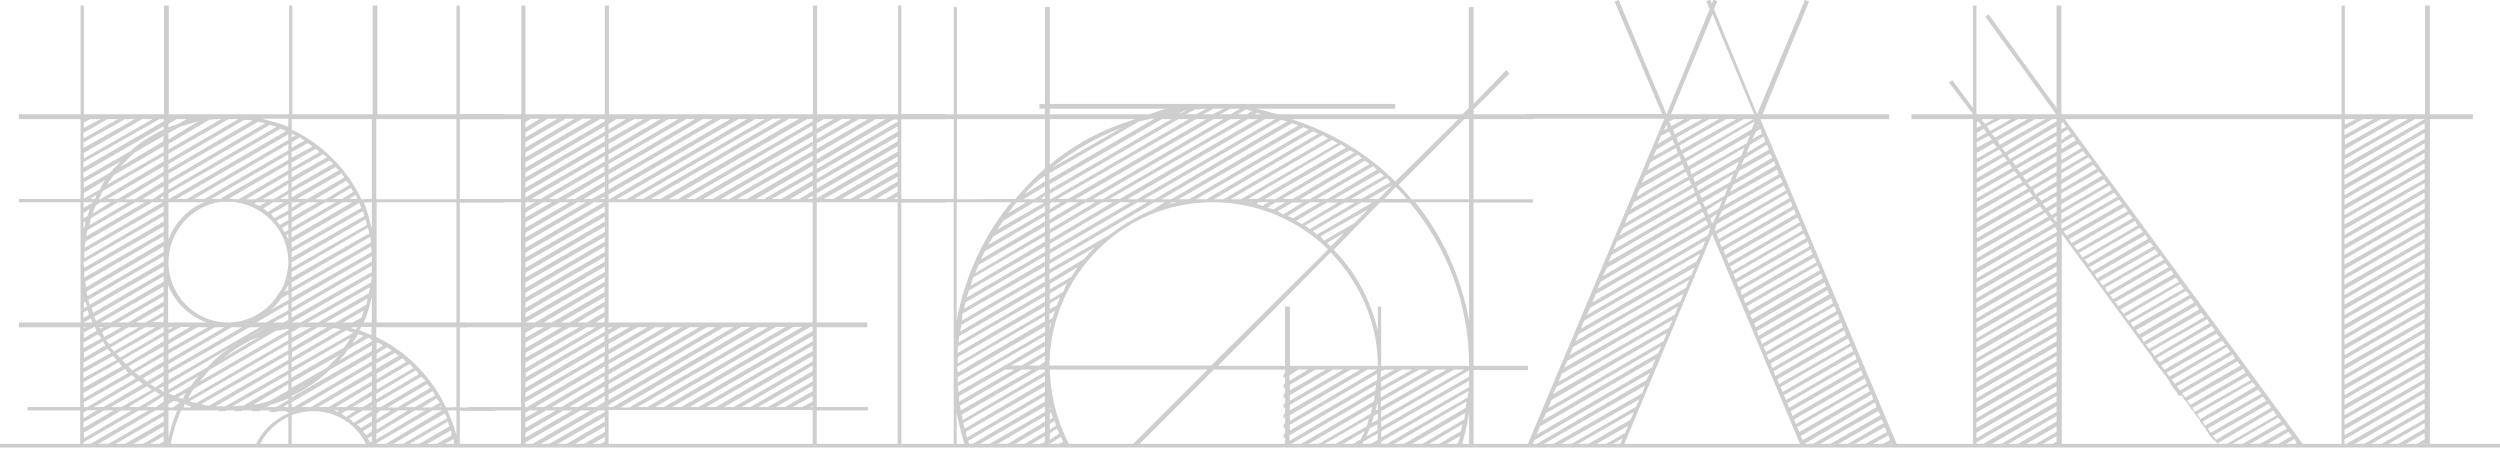 <?xml version="1.0" encoding="utf-8"?>
<!-- Generator: Adobe Illustrator 21.0.0, SVG Export Plug-In . SVG Version: 6.00 Build 0)  -->
<svg version="1.1" id="Layer_1" xmlns="http://www.w3.org/2000/svg" xmlns:xlink="http://www.w3.org/1999/xlink" x="0px" y="0px"
	 viewBox="0 0 673.7 121" style="enable-background:new 0 0 673.7 121;" xml:space="preserve">
<style type="text/css">
	.st0{fill:none;stroke:#CECECE;stroke-miterlimit:10;}
	.st1{clip-path:url(#SVGID_2_);}
	.st2{fill:#CECECE;}
</style>
<g>
	<line class="st0" x1="-0.5" y1="120.1" x2="673.8" y2="120.1"/>
	<g>
		<g>
			<defs>
				<rect id="SVGID_1_" x="-85.5" y="-40.9" width="835" height="161"/>
			</defs>
			<clipPath id="SVGID_2_">
				<use xlink:href="#SVGID_1_"  style="overflow:visible;"/>
			</clipPath>
			<g class="st1">
				<g>
					<path class="st2" d="M125.6,88.2h-1.7v21.6h9.5v0.9h-9.5V124c0,1.1,0.2,1.9,0.2,3c0,1.1-0.2,1.7-0.2,2.8V143h16.4v1.3h-16.4
						v21.6h16.4v0.9h-16.4v32.1H123v-32.1h-21.6v32.1h-1.3v-32.1h-16h-5.6v32.1h-0.9v-32.1H45.4v32.1h-1.3v-32.1H22.5v32.1h-0.9
						v-32.1H3.1v-0.9h18.5v-21.6H3.1V143h18.5v-32.4H7.4v-0.9h14.2V88.2H5.1v-1.3h16.6v-16V54.5H5.1v-0.9h16.6V32.1H5.1v-1.3h16.6
						V1.5h0.9v29.3h21.6V1.5h1.3v29.3h16h16.4V1.5h0.9v29.3h21.6V1.5h1.3v29.3H123V1.5h0.9v29.3h11.9v1.3h-11.9v21.6h11.9v0.9h-11.9
						V87h1.7V88.2z M44.1,32.1H43L22.5,43.7v1.5l21.6-12.5V32.1z M38.3,32.1l-15.7,9.1v1.5l18.5-10.6H38.3z M33.7,32.1
						c-3.7,2.2-7.5,4.1-11.2,6.3v1.5l13.8-7.8H33.7z M29,32.1l-6.5,3.7v1.5l9.3-5.2H29z M24.3,32.1L22.6,33v1.5l4.5-2.4H24.3z
						 M44.1,34.9V34L22.5,46.5V48l12.7-7.3C37.8,38.3,40.9,36.4,44.1,34.9z M32.5,43.5l-9.9,5.6v1.5l7.1-4.1
						C30.5,45.5,31.6,44.6,32.5,43.5z M28.4,48.5L22.6,52v1.5l4.3-2.4C27.3,50.2,27.7,49.3,28.4,48.5z M22.5,54.5V56
						c0.9-0.4,1.5-0.9,2.4-1.3v-0.2H22.5z M23.6,58.2l0.6-1.9l-1.7,1.1v1.5L23.6,58.2z M44.1,59.7v-1.5L22.5,70.7v0.2
						c0,0.4,0.2,0.9,0.2,1.3L44.1,59.7z M22.7,61.4c0.2-0.6,0.2-1.1,0.4-1.7l-0.6,0.2v1.5H22.7z M22.5,80v0.4h0.2
						C22.7,80.2,22.5,80.2,22.5,80z M23,81.3l-0.4,0.2V83l0.9-0.4C23.2,82.1,23.2,81.7,23,81.3z M23.6,83.6l-1.1,0.6v1.5l1.5-0.9
						C23.8,84.5,23.8,84.1,23.6,83.6z M22.5,86.9h2.4c-0.2-0.4-0.2-0.6-0.4-1.1L22.5,86.9z M26,89.2c-0.2-0.4-0.2-0.6-0.4-1.1h-0.2
						l-2.8,1.5v1.5L26,89.2z M22.5,88.2v0.2l0.9-0.2H22.5z M27.3,91.2c-0.2-0.4-0.6-0.6-0.9-1.1l-3.9,2.2v1.5L27.3,91.2z M28.4,93.1
						c-0.2-0.4-0.4-0.6-0.6-1.1l-5.2,3v1.5L28.4,93.1z M29.9,95.1c-0.2-0.4-0.6-0.6-0.9-1.1l-6.5,3.7v1.5L29.9,95.1z M31.4,97
						c-0.2-0.4-0.6-0.6-0.9-1.1l-8,4.5v1.5L31.4,97z M32.9,98.7c-0.4-0.4-0.6-0.6-0.9-1.1l-9.5,5.4v1.5L32.9,98.7z M34.6,100.5
						c-0.4-0.2-0.4-0.6-0.9-1.1l-11.2,6.5v1.5L34.6,100.5z M36.6,102c-0.4-0.2-0.6-0.6-1.1-0.9l-12.9,7.3v1.3h0.9L36.6,102z
						 M44.1,110.6h-2.2L22.5,122v1.5L44.1,111V110.6z M37.4,110.6l-14.9,8.6v1.5L40,110.6H37.4z M32.7,110.6l-10.1,6v1.5l12.9-7.5
						H32.7z M28.1,110.6l-5.6,3.2v1.5l8.2-4.7H28.1z M23.4,110.6l-0.9,0.6v1.5l3.7-2.2L23.4,110.6L23.4,110.6z M44.1,112.1
						l-21.6,12.5v1.5l21.6-12.5V112.1z M44.1,114.9l-21.6,12.5v1.5l21.6-12.5V114.9z M44.1,117.5L22.5,130v1.5L44.1,119V117.5z
						 M44.1,120.3l-21.6,12.5v1.5l21.6-12.5V120.3z M44.1,122.9l-21.6,12.5v1.5l21.6-12.5V122.9z M44.1,125.7l-21.6,12.5v1.5
						l21.6-12.5V125.7z M44.1,128.3l-21.6,12.5v1.5l21.6-12.5V128.3z M42.8,144.2h-2.6l-17.7,10.1v1.5L42.8,144.2z M38.3,144.2h-2.8
						l-12.9,7.3v1.5L38.3,144.2z M33.5,144.2h-2.6l-8.4,4.7v1.5L33.5,144.2z M29,144.2h-2.8l-3.7,1.9v1.5L29,144.2z M24.3,144.2
						h-1.7v0.9L24.3,144.2z M44.1,146v-1.5L22.5,157v1.5L44.1,146z M44.1,148.8v-1.5l-21.6,12.5v1.5L44.1,148.8z M44.1,151.4v-1.5
						l-21.6,12.5v1.5L44.1,151.4z M44.1,154.2v-1.5l-21.6,12.5v0.6h1.7L44.1,154.2z M43.9,54.5h-2.8L23,65.1c0,0.6-0.2,1.1-0.2,1.7
						L43.9,54.5z M44.1,57.1v-1.5L22.7,67.9v1.7L44.1,57.1z M44.1,62.5V61L22.7,73.3v1.5L44.1,62.5z M44.1,65.1v-1.5L23,75.9
						c0,0.4,0.2,1.1,0.2,1.5L44.1,65.1z M39.1,54.5h-2.6L23.6,62c-0.2,0.6-0.2,1.1-0.4,1.7L39.1,54.5z M44.1,67.9v-1.5L23.4,78.5
						c0,0.4,0,0.9,0.2,1.3L44.1,67.9z M44.1,132.6v-1.5L23.4,143h2.8L44.1,132.6z M44.1,70.5V69L23.8,80.8c0.2,0.4,0.2,0.9,0.4,1.3
						L44.1,70.5z M34.6,54.5h-2.8l-7.3,4.3c-0.2,0.6-0.2,1.3-0.4,1.9L34.6,54.5z M24.3,53.6h1.3c0.2-0.2,0.2-0.9,0.4-1.1L24.3,53.6z
						 M44.1,73.3v-1.5L24.7,83c0.2,0.4,0.2,0.9,0.4,1.3L44.1,73.3z M29.9,54.5h-2.8l-1.3,0.9c-0.2,0.6-0.6,1.5-0.9,2.2L29.9,54.5z
						 M44.1,75.9v-1.5l-18.8,11c0.2,0.4,0.4,0.6,0.6,1.1L44.1,75.9z M38.5,103.5c-0.4-0.2-0.6-0.6-1.1-0.9l-12.1,7.1h2.6L38.5,103.5
						z M44.1,156.7v-1.5l-17.9,10.6H29L44.1,156.7z M44.1,43.5V42l-16.4,9.5c-0.4,0.6-0.6,1.5-1.1,2.2H27L44.1,43.5z M27.9,88.2
						h-1.3c0,0.2,0.4,0.2,0.4,0.4L27.9,88.2z M44.1,78.7v-1.5l-17,9.7h2.8L44.1,78.7z M32.7,88.2h-2.8l-2.4,1.3l0.6,1.3L32.7,88.2z
						 M44.1,135.2v-1.5l-16,9.3h2.6L44.1,135.2z M37.4,88.2h-2.8l-6,3.5c0.2,0.4,0.6,0.6,0.9,1.1L37.4,88.2z M44.1,39.4l-13.4,7.8
						l-1.9,2.6L44.1,41V39.4z M44.1,46.3v-1.5L29,53.6h2.8L44.1,46.3z M41.9,88.2h-2.8l-9.3,5.4c0.2,0.4,0.6,0.6,0.9,1.1L41.9,88.2z
						 M40.9,105c-0.4-0.2-0.9-0.6-1.3-0.9l-9.7,5.6h2.8L40.9,105z M44.1,159.5V158l-13.2,7.8h2.6L44.1,159.5z M44.1,89.5v-1.3h-0.2
						l-12.5,7.1c0.2,0.4,0.6,0.6,0.9,1.1L44.1,89.5z M44.1,81.3v-1.5l-12.3,7.1h2.8L44.1,81.3z M44.1,36.6l-7.8,4.5
						c-1.5,1.3-2.6,2.6-3.9,3.9L44,38.1L44.1,36.6L44.1,36.6z M44.1,138v-1.5L32.7,143h2.8L44.1,138z M44.1,92v-1.5L32.9,97
						c0.2,0.4,0.6,0.6,1.1,1.1L44.1,92z M44.1,48.9v-1.5l-10.4,6.3h2.6L44.1,48.9z M44.1,94.8v-1.5l-9.5,5.4
						c0.4,0.4,0.6,0.9,1.1,1.1L44.1,94.8z M43.2,106.3c-0.4-0.2-1.1-0.6-1.5-0.9l-7.1,4.3h2.8L43.2,106.3z M44.1,162.1v-1.5
						l-8.6,5.2h2.8L44.1,162.1z M44.1,97.4v-1.5l-7.8,4.5c0.4,0.2,0.9,0.6,1.3,0.9L44.1,97.4z M44.1,84.1v-1.5l-7.5,4.3h2.6
						L44.1,84.1z M44.1,140.6v-1.5l-6.7,3.9H40L44.1,140.6z M44.1,51.7v-1.5l-5.8,3.5h2.8L44.1,51.7z M44.1,100.2v-1.5l-5.6,3.2
						c0.4,0.2,0.6,0.6,1.1,0.9L44.1,100.2z M44.1,108.2v-1.5l-4.7,3H42L44.1,108.2z M44.1,164.9v-1.5l-3.9,2.4h2.6L44.1,164.9z
						 M44.1,102.8v-1.5l-3.7,2.2c0.4,0.2,1.1,0.6,1.5,0.9L44.1,102.8z M44.1,86.6v-1.5l-3,1.7h2.8L44.1,86.6z M44.1,142.9v-1.1
						l-2.2,1.1H44.1z M44.1,105.6v-1.5l-1.3,0.6C43.2,105,43.7,105.4,44.1,105.6z M44.1,53.6v-0.9L43,53.6H44.1z M44.1,109.7v-0.2
						l-0.2,0.2H44.1z M64.2,32.1h-2.6l-16.2,9.3v1.7L64.2,32.1z M56.4,32.3l-11,6.5v1.5l14.2-8.2C58.6,32.1,57.5,32.1,56.4,32.3z
						 M47.6,32.1l-2.2,1.3v0.9c1.1-0.4,1.9-0.6,3-1.1l1.9-1.1C50.3,32.1,47.6,32.1,47.6,32.1z M45.4,32.1v0.2l0.2-0.2H45.4z
						 M68,32.5c-0.6-0.2-1.5-0.2-2.2-0.2L45.4,44.2v1.5L68,32.5z M71.5,33.2c-0.6-0.2-1.3-0.2-1.9-0.4l-24.2,14v1.7L71.5,33.2z
						 M48.4,34.2l-3,1.7v1.7l8.2-5C51.9,33.2,50.1,33.6,48.4,34.2z M74.5,34.2c-0.6-0.2-1.1-0.4-1.7-0.6l-27.4,16v1.5L74.5,34.2z
						 M77.1,35.3c-0.4-0.2-1.1-0.4-1.5-0.6L45.4,52.1v1.5h0.2L77.1,35.3z M45.4,70.7c0,8.8,7.1,16.2,16,16.2c4.5,0,8.6-1.9,11.6-5
						c0.6-0.6,1.3-1.5,1.7-2.2s1.1-1.5,1.5-2.4l0.4-0.9c0.6-1.7,1.1-3.9,1.1-5.8c0-8-6-14.7-13.6-16c-0.4,0-0.6-0.2-1.1-0.2h-3.5
						C51.6,55.4,45.4,62.5,45.4,70.7z M45.4,54.5v10.1c1.7-4.5,5.2-8.4,9.7-10.1H45.4z M54,86.9h1.1h0.6c-4.7-1.7-8.6-5.4-10.4-10.1
						v10.1h0.4h2.6h0.2H53H54z M67.2,88.2l-21.8,12.5v1.7L70,88.2H67.2z M62.4,88.2l-17,9.9v1.5l19.8-11.4H62.4z M57.9,88.2
						l-12.5,7.1V97l15.1-8.8H57.9z M53.2,88.2l-7.8,4.5v1.5l10.6-6H53.2z M48.6,88.2l-3.2,1.7v1.7l5.8-3.5h-2.6V88.2z M45.4,88.2
						v0.6l1.3-0.6H45.4z M61.8,93.8l-16.4,9.7v1.5l10.4-6C57.7,97,59.6,95.3,61.8,93.8z M53.6,101.3l-8.2,4.7
						c0.4,0.2,1.1,0.4,1.5,0.6l4.5-2.6C52.1,103,52.7,102.2,53.6,101.3z M45.4,107.4v0.4l0.2-0.4H45.4z M46.9,108l-1.5,0.9v0.9h1.3
						l1.7-1.3C47.8,108.2,47.6,108.2,46.9,108z M72.6,110.8l0.2-0.2H70v0.2h-2v-0.2h-2.8v0.2h-1.9v-0.2h-1.7h-0.2h-0.6v0.2h-1.9
						v-0.2H56h-2h-5.2c-2.2,5-3.5,10.6-3.5,16.4c0,5.8,1.3,11,3.5,16h0.6h1.9H54h0.2h4.5H59h4.3h0.2H68h0.2h4.5H73h4.3h0.4v-0.6
						c-6-2.6-10.4-8.6-10.4-15.5c0-6.9,4.3-12.9,10.4-15.5V111h-0.4v-0.2h-2.6l-0.2,0.2h-1.9V110.8z M45.4,110.6v7.5
						c0.6-2.6,1.3-5.2,2.4-7.5H45.4z M45.4,135.6v7.3h1.3h1.1C46.7,140.6,46,138.2,45.4,135.6z M45.4,144.2v1.3l2.2-1.3H45.4z
						 M49.1,146l-0.6-1.3l-3,1.9v1.5L49.1,146z M50.4,147.9c-0.2-0.4-0.4-0.6-0.6-1.1l-4.3,2.4v1.7L50.4,147.9z M51.6,149.8
						c-0.2-0.4-0.6-0.6-0.9-1.1l-5.4,3.2v1.5L51.6,149.8z M52.9,151.8c-0.2-0.4-0.6-0.6-0.9-1.1l-6.7,3.9v1.7L52.9,151.8z
						 M54.5,153.5c-0.2-0.4-0.6-0.6-0.9-1.1l-8.2,5v1.5L54.5,153.5z M56.2,155.2c-0.4-0.4-0.6-0.4-0.9-0.9l-9.9,5.6v1.7L56.2,155.2z
						 M57.9,157c-0.4-0.2-0.4-0.6-0.9-1.1l-11.6,6.9v1.5L57.9,157z M59.8,158.5c-0.4-0.2-0.6-0.6-1.1-0.9l-13.4,7.8v0.4h2.2
						L59.8,158.5z M77.7,37.7v-1.5L47.6,53.6h2.8L77.7,37.7z M48,107.1c0.4,0.2,0.9,0.2,1.3,0.4c0.2-0.6,0.4-1.1,0.9-1.7L48,107.1z
						 M49.7,108.9c-0.2,0.2,0,0.6-0.2,0.9h1.7l0.4-0.2L49.7,108.9z M52.3,144.2h-2.8c0.2,0.4,0.4,0.6,0.6,1.1L52.3,144.2z M62,160
						c-0.4-0.2-0.9-0.6-1.3-0.9l-11.2,6.7h2.8L62,160z M56.8,144.2h-2.6l-3.7,1.9l0.6,1.3L56.8,144.2z M77.7,90.1l-25.5,14.7
						c-0.6,0.9-1.1,1.7-1.5,2.6l27-15.7V90.1z M77.7,92.7L51,108.2c0.6,0.2,1.3,0.2,1.9,0.4l24.8-14.2V92.7z M61.6,144.2h-2.8
						l-6.9,3.9l0.6,1.3L61.6,144.2z M77.7,40.5v-1.7L52.3,53.6h2.8L77.7,40.5z M66.1,144.2h-2.6L53.1,150c0.2,0.4,0.6,0.6,0.9,1.1
						L66.1,144.2z M77.7,88.6c-1.1,0.2-2.4,0.4-3.5,0.6L56.6,99.6c-1.1,1.1-1.9,2.2-2.8,3.2L77.7,89V88.6z M77.7,95.5l-23.5,13.4
						c0.6,0.2,1.5,0.4,2.2,0.4L77.7,97V95.5z M64.2,161.5c-0.4-0.2-0.9-0.6-1.3-0.9l-8.6,5.2h2.6L64.2,161.5z M70.8,144.2H68
						L54.7,152c0.2,0.4,0.6,0.6,0.9,1.1L70.8,144.2z M75.4,144.2h-2.6l-16.6,9.5l1.1,1.1L75.4,144.2z M77.7,43.1v-1.5L57,53.6h2.6
						v-0.2L77.7,43.1z M77.7,145.5v-1.3h-0.4l-19.4,11.2c0.4,0.4,0.6,0.6,1.1,0.9L77.7,145.5z M77.7,98.1l-19.6,11.4h2.6l17-9.7
						V98.1z M66.7,162.8c-0.4-0.2-1.1-0.6-1.5-0.9l-6.5,3.9h2.8L66.7,162.8z M77.7,148.3v-1.7L59.8,157c0.4,0.2,0.6,0.9,1.1,1.1
						L77.7,148.3z M60.3,96.4l9.5-5.6C66.3,92,63.1,94.2,60.3,96.4z M77.7,45.9v-1.7l-16,9.3c0.6,0,1.1,0.2,1.5,0.2h1.1L77.7,45.9z
						 M77.7,150.9v-1.5l-16,9.1c0.4,0.2,0.9,0.6,1.3,0.9L77.7,150.9z M77.7,102.4v-1.5l-15.1,8.6c1.1,0,1.9-0.2,3-0.2L77.7,102.4z
						 M69.3,163.9c-0.4-0.2-1.1-0.4-1.5-0.6l-4.3,2.6h2.6L69.3,163.9z M77.7,153.7V152l-13.8,8c0.4,0.2,0.9,0.6,1.3,0.9L77.7,153.7z
						 M77.7,48.5V47l-11.4,6.7h2.6L77.7,48.5z M77.7,156.3v-1.5l-11.4,6.5c0.4,0.2,1.1,0.6,1.5,0.9L77.7,156.3z M66.7,91
						c2.4-1.1,5.2-2.8,5.2-2.8L66.7,91z M72.1,164.9c-0.6-0.2-1.1-0.4-1.7-0.6l-2.4,1.5h2.8L72.1,164.9z M77.7,105.2v-1.7l-9.5,5.6
						c1.5-0.2,3-0.6,4.5-1.1L77.7,105.2z M71.7,54.5h-2.6c-0.2,0-0.4,0.4-0.6,0.4c0.4,0.2,1.1,0.4,1.5,0.6L71.7,54.5z M77.7,112.3
						c-5.4,2.6-9.3,8-9.3,14.5s3.9,11.9,9.3,14.5V112.3z M77.7,159.1v-1.7l-8.8,5.2c0.4,0.2,1.1,0.4,1.5,0.6L77.7,159.1z M77.7,83.6
						v-1.7l-8.6,5h2.6L77.7,83.6z M77.7,34.2V32h-7.1C73,32.7,75.6,33.2,77.7,34.2z M77.7,51.3v-1.7c-2.2,1.3-4.7,2.8-6.9,4.1h2.8
						L77.7,51.3z M76.5,54.5h-2.8l-2.8,1.7c0.4,0.2,0.9,0.6,1.3,0.9C73.6,56.2,74.9,55.4,76.5,54.5z M77.7,161.7v-1.5l-6,3.5
						c0.6,0.2,1.1,0.2,1.7,0.4L77.7,161.7z M77.7,107.8v-0.4c-1.5,0.6-3.2,1.3-5,1.7l-0.9,0.6h2.6L77.7,107.8z M77.7,79.3l-1.9,1.1
						c-0.9,1.3-1.9,2.4-3,3.2l5-2.8L77.7,79.3L77.7,79.3z M74.9,165.8c-0.4-0.2-1.1-0.2-1.5-0.4l-0.6,0.4H74.9z M77.7,56.7V55
						L73,57.7c0.4,0.2,0.4,0.6,0.9,1.1L77.7,56.7z M77.7,86.2v-1.5l-4.1,2.2h2.8L77.7,86.2z M77.7,59.3v-1.5l-3.2,1.7
						c0.2,0.4,0.6,0.6,0.9,1.1L77.7,59.3z M77.7,164.5v-1.7l-3,1.7c0.6,0.2,1.3,0.2,1.9,0.4L77.7,164.5z M77.7,53.6v-1.3l-2.2,1.3
						H77.7z M77.7,62.1v-1.7l-1.7,1c0.2,0.4,0.4,0.6,0.6,1.1L77.7,62.1z M77.7,109.7v-0.9l-1.3,0.9H77.7z M77.7,76.7
						c-0.2,0.6-0.6,1.3-1.1,1.9l1.1-0.4V76.7z M77.7,64.6v-1.5l-0.6,0.2L77.7,64.6z M100.2,53.6V32.1H78.6v2.8
						c8.2,3.9,14.9,10.6,18.8,18.8L100.2,53.6L100.2,53.6z M78.6,36v1l1.1-0.4C79.3,36.4,79,36.2,78.6,36z M80.8,37l-2.2,1.3v1.5
						l3.5-1.9C81.6,37.7,81.2,37.3,80.8,37z M82.9,38.6L78.6,41v1.5l5.6-3C83.8,39.2,83.4,38.8,82.9,38.6z M85.1,40.1l-6.5,3.7v1.5
						l7.5-4.3C85.7,40.7,85.5,40.3,85.1,40.1z M87,41.6l-8.4,4.7v1.5l9.5-5.4C87.7,42,87.5,41.8,87,41.6z M88.7,43.3
						c-3.5,1.9-6.7,3.9-10.1,5.8v1.5l11.2-6.5C89.6,43.7,89.2,43.7,88.7,43.3z M90.5,45l-11.9,6.7v1.5l12.7-7.3
						C91.1,45.5,90.7,45.5,90.5,45z M92.4,54.5l-13.8,8V64L95,54.5H92.4z M87.7,54.5l-9.1,5.4v1.5l11.9-6.9H87.7z M82.9,54.5
						c-1.5,0.9-2.8,1.7-4.3,2.6v1.5l7.1-4.1H82.9z M78.6,54.5V56c0.9-0.4,1.5-1.1,2.4-1.5H78.6z M97.4,56l-0.6-1.3L78.6,65.3v1.5
						L97.4,56z M98.2,58.2c-0.2-0.4-0.2-0.9-0.4-1.3l-19.2,11v1.5L98.2,58.2z M98.9,60.6c-0.2-0.4-0.2-1.1-0.4-1.5L78.6,70.7v1.5
						L98.9,60.6z M99.5,62.9c0-0.4-0.2-1.1-0.4-1.5L78.6,73.3v1.5L99.5,62.9z M100,65.3c0-0.4-0.2-1.1-0.2-1.5L78.6,76.1v1.5
						L100,65.3z M100.2,67.9c0-0.4-0.2-1.1-0.2-1.5L78.6,78.7v1.5L100.2,67.9z M100.2,70.5V69L78.6,81.5V83L100.2,70.5z M100.2,73.3
						v-1.7L78.6,84.1v1.5L100.2,73.3z M100,76.1c0-0.6,0.2-1.1,0.2-1.7L78.6,86.9H81L100,76.1z M88.1,88.2h-2.4l-7.1,4.1v1.5
						L88.1,88.2z M81,88.2l-2.4,1.3V91l5.2-2.8H81z M91.8,88.8c-0.6-0.2-1.3-0.4-1.9-0.4l-11.2,6.5v1.5L91.8,88.8z M95.2,89.7
						L93.3,89l-14.7,8.6v1.5L95.2,89.7z M92.8,93.6c0.6-0.9,1.1-1.7,1.7-2.6l-16,9.3v1.5L92.8,93.6z M100.2,94.6v-1.5L89,99.6
						c-3,2.8-6.5,5.4-10.4,7.1v0.4L100.2,94.6z M87.9,99.2c1.1-1.1,2.4-2.2,3.5-3.5L78.6,103v1.5L87.9,99.2z M100.2,97.4v-1.5
						l-21.6,12.5v1.3h0.6L100.2,97.4z M84.4,142.7c8.2,0,14.9-6,15.7-14v-3.9c-0.9-8-7.5-14-15.7-14c-1.9,0-4.1,0.4-5.8,1.1v29.8
						C80.3,142.3,82.5,142.7,84.4,142.7z M96.1,144.2l-17.5,9.9v1.5l20.1-11.4H96.1z M91.3,144.2l-12.7,7.3v1.5l15.5-8.8H91.3z
						 M86.8,144.2l-8.2,4.5v1.5l10.8-6H86.8z M82.1,144.2l-3.5,1.9v1.5l6.3-3.5h-2.8V144.2z M78.6,144.2v0.6l1.5-0.6H78.6z
						 M100.2,144.5L78.6,157v1.5l21.6-12.5V144.5z M100.2,147l-21.6,12.5v1.5l21.6-12.5V147z M100.2,149.8l-21.6,12.5v1.5l21.6-12.5
						V149.8z M100.2,152.4l-21.6,12.5v0.4c0.6,0,1.3,0.2,1.9,0.2l19.6-11.6L100.2,152.4L100.2,152.4z M82.3,103.7l-2.8,1.5
						C80.3,104.8,81.4,104.3,82.3,103.7z M92,46.7l-11.9,6.9h2.8l9.9-5.8C92.6,47.4,92.2,47.2,92,46.7z M100.2,100v-1.5l-19,11.2
						h2.6L100.2,100z M100.2,156.7v-1.5l-18.1,10.4c0.6,0,1.5,0.2,2.2,0.2c0.2,0,0.4-0.2,0.6-0.2L100.2,156.7z M99.3,79.1
						c0.2-0.6,0.4-1.1,0.4-1.7l-16.8,9.5h1.3h1.5L99.3,79.1z M93.3,48.7l-8.4,5h2.8l6.5-3.9C93.9,49.3,93.5,49.1,93.3,48.7z
						 M100.2,102.8v-1.5l-14.5,8.4h2.8L100.2,102.8z M100.2,159.3v-1.5l-13.4,7.8c1.1,0,2.4-0.2,3.5-0.4L100.2,159.3z M98.7,82.1
						c0.2-0.6,0.2-1.1,0.4-1.7l-11.4,6.5h2.8L98.7,82.1z M100.2,137.8v-1.5l-3,1.7c-1.9,2.4-4.7,4.1-7.8,5h1.9L100.2,137.8z
						 M94.6,50.6l-5,3h2.6l3-1.9C95,51.3,94.8,51.1,94.6,50.6z M91.3,110.6H90c0.2,0,0.6,0.4,0.9,0.4L91.3,110.6z M100.2,105.4v-1.5
						l-9.7,5.8h2.8L100.2,105.4z M100.2,92v-0.4c-0.4-0.2-0.4-0.4-0.9-0.6l-5.6,3.2c-0.6,1.1-1.5,2.2-2.4,3L100.2,92z M95.9,110.6
						h-2.6l-1.3,0.9c0.4,0.2,0.9,0.6,1.3,0.9L95.9,110.6z M97.4,85.6l0.6-1.9l-5.6,3.2H95L97.4,85.6z M100.2,140.6v-1.5l-6.9,3.9
						h2.6L100.2,140.6z M100.2,162.1v-1.5l-6.9,4.1c2.2-0.4,4.3-1.3,6.3-2.2L100.2,162.1z M100.2,165.8v-2.4
						c-2.2,0.9-4.3,1.7-6.7,2.4H100.2z M94.1,53.6h2.2c-0.2-0.2-0.2-0.9-0.4-1.1L94.1,53.6z M100.2,110.8v-0.2h-2.4l-3.7,2.2
						c0.4,0.2,0.9,0.9,1.3,1.1L100.2,110.8z M94.6,88.4c0.4,0.2,0.9,0.2,1.3,0.4c0.2-0.2,0.2-0.4,0.4-0.6H95L94.6,88.4z M98,90.5
						c-0.6-0.2-0.9-0.2-1.5-0.4c-0.4,0.9-1.1,1.5-1.5,2.4L98,90.5z M100.2,108.2v-1.5l-5.2,3h2.8L100.2,108.2z M100.2,113.6v-1.5
						l-4.1,2.4c0.4,0.2,0.9,0.4,1.1,0.9L100.2,113.6z M96.9,89l3.2,1.3v-2.2h-2.8L96.9,89z M100.2,116.2v-1.5l-2.4,1.5
						c0.2,0.4,0.6,0.6,0.9,1.1L100.2,116.2z M100.2,142.9v-1.3l-2.4,1.3H100.2z M100.2,61.6v-7.1H98C99.1,56.7,99.5,59.3,100.2,61.6
						z M100.2,86.9V80c-0.6,2.4-1.1,4.7-2.2,6.9H100.2z M100.2,133.7H100c-0.4,0.9-0.9,1.7-1.3,2.4l1.5-0.9V133.7z M100.2,119v-1.5
						l-1.1,0.6c0.2,0.4,0.4,0.6,0.6,1.1L100.2,119z M100.2,109.7v-0.4l-0.4,0.4H100.2z M123,32.1h-21.6v21.6H123V32.1z M101.5,54.5
						v16.4v16H123V54.5H101.5z M123,109.7V88.2h-21.6v2.6c8.2,3.9,14.9,10.8,18.8,19L123,109.7L123,109.7z M101.9,92.3l-0.4,0.2v1.7
						l1.7-1.1C102.8,92.9,102.3,92.5,101.9,92.3z M104.3,93.6l-2.8,1.7v1.5l4.1-2.4C105.1,94.2,104.7,93.8,104.3,93.6z M106.4,95.1
						l-5,2.8v1.5l6-3.5C107.1,95.7,106.9,95.3,106.4,95.1z M108.4,96.6l-6.9,4.1v1.5l8-4.7C109,97.2,108.8,96.8,108.4,96.6z
						 M110.3,98.1l-8.8,5.2v1.7l9.9-5.8C111,98.7,110.7,98.3,110.3,98.1z M112,99.8l-10.6,6.3v1.5l11.4-6.7
						C112.7,100.5,112.5,100.2,112,99.8z M113.6,101.5l-12.1,7.1v1.1h1.1l12.1-7.1C114.4,102.2,113.8,102,113.6,101.5z M116.6,110.6
						l-15.1,8.8v1.7l17.7-10.6L116.6,110.6L116.6,110.6z M111.8,110.6l-10.4,6.3v1.5l13.2-7.8H111.8z M107.3,110.6l-5.8,3.5v1.7
						l8.4-5.2H107.3z M102.6,110.6c-0.4,0.2-0.6,0.6-1.1,0.9v1.5l3.9-2.4H102.6z M120.5,112.7l-0.6-1.3l-18.3,10.8v1.5L120.5,112.7z
						 M121.1,114.9c-0.2-0.4-0.2-0.9-0.4-1.3l-19.2,11.2v1.5L121.1,114.9z M121.7,117.3c-0.2-0.4,0-0.9-0.2-1.3l-20.1,11.4v1.3v0.4
						L121.7,117.3z M122.4,119.6c0-0.4-0.2-0.9-0.2-1.3l-20.7,11.9v1.7L122.4,119.6z M122.8,122.2c0-0.4-0.2-1.1-0.2-1.5L101.5,133
						v1.5L122.8,122.2z M123,124.8V124c0-0.2-0.2-0.6-0.2-0.9l-21.4,12.5v1.7L123,124.8z M123,127.4v-1.5l-21.6,12.5v1.5L123,127.4z
						 M122.8,130.2c0-0.2,0.2-0.2,0.2-0.4v-1.3L101.5,141v1.7L122.8,130.2z M101.5,163v2.8H123v-21.6h-2.8
						C116.4,152.4,109.7,159.1,101.5,163z M114.6,144.2l-13.2,7.5v1.5l16-9.1h-2.8V144.2z M110.1,144.2l-8.6,5v1.5l11.2-6.5H110.1z
						 M105.4,144.2l-3.9,2.2v1.7l6.7-3.9H105.4z M101.5,144.2v1.1l1.9-1.1H101.5z M117.6,146.6c0.4-0.6,0.9-1.3,1.3-2.2l-17.5,10.1
						v1.5L117.6,146.6z M114.4,151.1c0.6-0.9,1.5-1.7,2.2-2.6l-15.1,8.6v1.7L114.4,151.1z M107.5,158c1.7-1.3,3.5-2.8,5-4.5l-11,6.5
						v1.5L107.5,158z M122.6,133c0-0.6,0.2-1.1,0.2-1.7l-20.3,11.6h2.8L122.6,133z M115.1,103.5l-10.6,6.3h2.6
						c3-1.7,5.8-3.5,8.8-5.2C115.7,104.1,115.3,103.9,115.1,103.5z M122,136c0.2-0.6,0.2-1.1,0.4-1.7l-15.1,8.6h2.6L122,136z
						 M116.6,105.4l-7.5,4.3h2.8l5.4-3.2C117,106.1,116.8,105.8,116.6,105.4z M121.1,139.3c0.2-0.6,0.2-1.3,0.4-1.9l-9.7,5.6h2.8
						L121.1,139.3z M117.6,107.4l-3.9,2.4h2.6l2.2-1.3C118.3,108,117.9,107.8,117.6,107.4z M119.6,142.7c0.2-0.6,0.6-1.3,0.9-1.9
						l-3.9,2.2h2.6L119.6,142.7z M118.3,109.7h0.6v-0.4L118.3,109.7z M123,117.3v-6.7h-2.4C121.5,112.7,122.4,115.1,123,117.3z
						 M123,142.9v-6.5c-0.6,2.2-1.5,4.3-2.4,6.5H123z"/>
					<path class="st2" d="M140.5,32.1h-16.6v-1.3h16.6V1.5h1.1v29.3H163V1.5h1.1v29.3h55V1.5h1.1v29.3H242V1.5h0.9v29.3h11.9v1.3
						h-11.9v21.6h11.9v0.9h-11.9V143h16.4v1.3h-16.4v21.6h16.4v0.9h-16.4v32.1H242v-32.1h-21.8v32.1H219v-32.1h-55v32.1h-1.1v-32.1
						h-21.4v32.1h-1.1v-32.1H124v-0.9h16.4v-21.6H124V143h16.4v-32.4h-14.2v-0.9h14.2V88.2h-16.6v-1.3h16.6V54.5h-16.6v-0.9h16.6
						V32.1H140.5z M141.6,43.7v1.5L163,32.7v-0.6h-1.3L141.6,43.7z M141.6,41.1v1.3L159.5,32h-2.6L141.6,41.1z M141.6,38.3v1.5
						l13.2-7.8h-2.4L141.6,38.3z M141.6,35.7V37l8.6-5h-2.6L141.6,35.7z M141.6,32.9v1.5l3.9-2.4h-2.4L141.6,32.9z M141.6,46.5v1.3
						L163,35.5V34L141.6,46.5z M141.6,49.1v1.5L163,38.1v-1.5L141.6,49.1z M141.6,51.9v1.3L163,40.9v-1.5L141.6,51.9z M141.6,66.8
						l21.1-12.3h-2.6l-18.5,10.8V66.8z M141.6,64l16.4-9.5h-2.4l-14,8.2V64z M141.6,61.4l11.9-6.9h-2.6l-9.3,5.4L141.6,61.4
						L141.6,61.4z M141.6,58.6l7.1-4.1h-2.4l-4.7,2.8L141.6,58.6L141.6,58.6z M141.6,56l2.6-1.5h-2.6V56z M141.6,69.4L163,57.1v-1.5
						l-21.4,12.5V69.4z M141.6,72.2L163,59.7v-1.3l-21.4,12.3V72.2z M141.6,74.8L163,62.5V61l-21.4,12.5V74.8z M141.6,77.6L163,65.1
						v-1.3l-21.4,12.3V77.6z M141.6,80.2L163,67.9v-1.5l-21.4,12.5V80.2z M141.6,83L163,70.5v-1.3l-21.4,12.3V83z M141.6,85.6
						L163,73.3v-1.5l-21.4,12.5V85.6z M144.2,86.9l18.8-11v-1.3l-21.4,12.3H144.2z M141.6,101.7L163,89.4v-1.3h-0.4l-20.9,12.3v1.3
						H141.6z M141.6,99.2l19-11h-2.4l-16.6,9.5V99.2z M141.6,96.4l14.5-8.2h-2.6l-11.9,6.9V96.4z M141.6,93.8l9.7-5.6h-2.6l-7.1,4.1
						L141.6,93.8L141.6,93.8z M141.6,91l5-2.8h-2.4l-2.6,1.5V91z M142,88.2h-0.4v0.2L142,88.2z M141.6,104.5L162.9,92v-1.5
						L141.6,103V104.5z M141.6,107.1L163,94.8v-1.5l-21.4,12.5V107.1z M141.6,109.7h0.4l20.9-12.3v-1.5l-21.4,12.5v1.3H141.6z
						 M141.6,122v1.3L163,111v-0.4h-1.7L141.6,122z M141.6,119.2v1.5l17.5-10.1h-2.6L141.6,119.2z M141.6,116.6v1.3l12.7-7.3h-2.4
						L141.6,116.6z M141.6,113.8v1.5l8.2-4.7h-2.6L141.6,113.8z M141.6,111.2v1.3l3.5-1.9h-2.4L141.6,111.2z M141.6,126.1l21.4-12.5
						v-1.3l-21.4,12.3V126.1z M141.6,128.7l21.4-12.3v-1.5l-21.4,12.5V128.7z M141.6,131.5L163,119v-1.3L141.6,130V131.5z
						 M141.6,134.1l21.4-12.3v-1.5l-21.4,12.5V134.1z M141.6,136.9l21.4-12.5v-1.3l-21.4,12.3V136.9z M141.6,139.5l21.4-12.3v-1.5
						l-21.4,12.5V139.5z M141.6,142.3l21.4-12.5v-1.3l-21.4,12.3V142.3z M141.6,154.4v1.3l20.1-11.4h-2.6L141.6,154.4z M141.6,151.6
						v1.5l15.3-8.8h-2.4L141.6,151.6z M141.6,149v1.3l10.6-6h-2.4L141.6,149z M141.6,146.2v1.5l6-3.5H145L141.6,146.2z M141.6,144.2
						v0.6l1.1-0.6H141.6z M141.6,157v1.5L163,146v-1.3L141.6,157z M141.6,159.8v1.3l21.4-12.3v-1.5L141.6,159.8z M141.6,162.4v1.5
						l21.4-12.5v-1.3L141.6,162.4z M141.6,165.2v0.6h1.1l20.3-11.6v-1.5L141.6,165.2z M145,142.9l17.9-10.4V131l-20.3,11.9H145z
						 M145.7,53.6L163,43.5V42l-19.8,11.6H145.7z M146.6,109.7l16.4-9.5v-1.5l-18.8,11H146.6z M144.8,165.8h2.6l15.5-9.1v-1.5
						L144.8,165.8z M148.7,86.9l14.2-8.2v-1.5l-16.4,9.7H148.7z M149.8,142.9l13.2-7.8v-1.3l-15.7,9.1H149.8z M150.2,53.6l12.7-7.3
						v-1.5l-15.1,8.8H150.2z M151.3,109.7l11.6-6.9v-1.5l-14.2,8.4H151.3z M149.4,165.8h2.6l11-6.5v-1.5L149.4,165.8z M153.5,86.9
						l9.5-5.6V80l-11.9,6.9H153.5z M154.5,142.9l8.4-5v-1.5l-11,6.5H154.5z M155,53.6l8-4.7v-1.5l-10.6,6.3L155,53.6L155,53.6z
						 M155.8,109.7l7.1-4.1v-1.5l-9.5,5.6H155.8z M154.1,165.8h2.6l6.3-3.7v-1.5L154.1,165.8z M158.2,86.9l4.7-2.8v-1.5l-7.3,4.3
						H158.2z M159.1,142.9l3.9-2.4v-1.3l-6.3,3.7H159.1z M159.5,53.6l3.5-1.9v-1.5l-5.8,3.5L159.5,53.6L159.5,53.6z M160.6,109.7
						l2.4-1.5v-1.5l-5,3H160.6z M158.8,165.8h2.4l1.7-1.1v-1.3L158.8,165.8z M162.7,86.9l0.2-0.2v-1.3l-2.4,1.5H162.7z M162.9,142.9
						v-1.1l-1.7,1.1H162.9z M162.9,53.6V53l-1.3,0.6H162.9z M162.9,109.7v-0.2l-0.2,0.2H162.9z M164,52.4v1.3h0.2l37.1-21.6H199
						L164,52.4z M164,49.6v1.5l32.8-19h-2.6L164,49.6z M164,47v1.5l28-16.4h-2.6L164,47z M164,44.2v1.5l23.3-13.6h-2.4L164,44.2z
						 M164,41.6v1.5l18.8-11h-2.6L164,41.6z M164,38.8v1.5l14-8.2h-2.4L164,38.8z M164,36v1.5l9.5-5.4h-2.6L164,36z M164,33.4v1.5
						l4.7-2.8h-2.6L164,33.4z M164,86.9h55V54.5h-55V86.9z M164,109.7h1.1l37.1-21.6h-2.4l-35.8,21V109.7z M164,107.8l33.6-19.6H195
						l-31,18.1V107.8z M164,105l28.9-16.8h-2.4L164,103.5V105z M164,102.4l24.4-14.2h-2.6L164,100.9V102.4z M164,99.6l19.6-11.4
						h-2.4L164,98.1V99.6z M164,97l15.1-8.8h-2.6L164,95.5V97z M164,94.2l10.4-6h-2.6l-7.8,4.5L164,94.2L164,94.2z M164,91.4
						l5.6-3.2h-2.4l-3.2,1.9L164,91.4L164,91.4z M165.1,88.2H164v0.6L165.1,88.2z M164,142.9h55v-32.4h-55V142.9z M164,165.4v0.4
						h1.9l37.3-21.6h-2.6L164,165.4z M164,162.8v1.3l34.5-19.8h-2.4L164,162.8z M164,160v1.5l30-17.3h-2.6L164,160z M164,157.4v1.5
						l25.2-14.7h-2.6L164,157.4z M164,154.6v1.5l20.5-11.9h-2.4L164,154.6z M164,152v1.5l16-9.3h-2.6L164,152z M164,149.4v1.3
						l11.2-6.5h-2.4L164,149.4z M164,146.6v1.5l6.7-3.9h-2.6L164,146.6z M164,144.2v1.1l1.9-1.1H164z M206.1,32.1h-2.6l-37.3,21.6
						h2.6L206.1,32.1z M206.9,88.2h-2.6l-37.1,21.6h2.4L206.9,88.2z M170.5,165.8l37.3-21.6h-2.4l-37.3,21.6H170.5z M173.3,53.6
						L210.6,32h-2.4l-37.3,21.6H173.3z M174.4,109.7l37.3-21.6h-2.6l-37.3,21.6H174.4z M175.2,165.8l37.3-21.6H210l-37.3,21.6H175.2
						z M178,53.6L215.3,32h-2.6l-37.3,21.6H178z M178.9,109.7l37.3-21.6h-2.4l-37.3,21.6H178.9z M180,165.8l37.3-21.6h-2.6
						l-37.3,21.6H180z M182.8,53.6L219,32.7v-0.6h-1.5l-37.3,21.6h2.6V53.6z M183.6,109.7L219,89.2v-1.1h-0.6l-37.3,21.6H183.6z
						 M184.5,165.8l34.5-20.1v-1.3l-36.9,21.4L184.5,165.8L184.5,165.8z M187.3,53.6L219,35.3v-1.5l-34.1,19.8H187.3z M188.2,109.7
						L219,92v-1.5l-33.2,19.2H188.2z M189.3,165.8l29.8-17.3V147l-32.4,18.8H189.3z M192.1,53.6l27-15.5v-1.5l-29.5,17H192.1z
						 M192.9,109.7L219,94.6v-1.5l-28.7,16.6H192.9z M193.8,165.8l25.2-14.7v-1.3l-27.6,16H193.8z M196.6,53.6L219,40.7v-1.5
						l-24.8,14.5h2.4V53.6z M197.7,109.7L219,97.4v-1.5l-23.9,13.8C195.1,109.7,197.7,109.7,197.7,109.7z M198.5,165.8l20.5-11.9
						v-1.5l-23.1,13.4H198.5z M201.3,53.6L219,43.3V42l-20.3,11.6H201.3z M202.2,109.7L219,100v-1.5l-19.2,11.2H202.2z M203.3,165.8
						l15.7-9.3v-1.3l-18.3,10.6H203.3z M205.9,53.6l13.2-7.5v-1.5l-15.5,9.1L205.9,53.6L205.9,53.6z M206.9,109.7l12.1-6.9v-1.5
						l-14.7,8.4H206.9z M219,159.3V158l-13.6,7.8h2.4L219,159.3z M210.6,53.6l8.4-5v-1.3l-11,6.3H210.6z M211.5,109.7l7.5-4.3v-1.5
						l-9.9,5.8H211.5z M212.6,165.8l6.5-3.7v-1.5l-9.1,5.2H212.6z M215.4,53.6l3.7-2.2V50l-6.3,3.7h2.6V53.6z M216.2,109.7l2.8-1.5
						v-1.5l-5.4,3H216.2z M217.1,165.8l1.9-1.1v-1.5l-4.3,2.6H217.1z M219,53.6v-0.9l-1.5,0.9H219z M219,109.7v-0.4l-0.6,0.4H219z
						 M220.1,44.2v1.3l21.8-12.7v-0.6h-1.1L220.1,44.2z M220.1,41.4v1.5l18.5-10.8H236L220.1,41.4z M220.1,38.6v1.5l13.8-8h-2.4
						L220.1,38.6z M220.1,36v1.5l9.3-5.4h-2.6L220.1,36z M220.1,33.2v1.5l4.5-2.6H222L220.1,33.2z M220.1,46.7v1.5l21.8-12.7V34
						L220.1,46.7z M220.1,49.3v1.5l21.8-12.7v-1.3L220.1,49.3z M220.1,52.1v1.3l21.8-12.5v-1.5L220.1,52.1z M220.1,109.7h13.8v0.9
						h-13.8V143h21.8V54.5h-21.8v32.4h13.6v1.3h-13.6V109.7z M220.1,154.6v1.5l20.3-11.9H238L220.1,154.6z M220.1,151.8v1.5
						l15.7-9.1h-2.6L220.1,151.8z M220.1,149.2v1.3l11-6.3h-2.4L220.1,149.2z M220.1,146.4v1.5l6.5-3.7H224L220.1,146.4z
						 M220.1,144.2v0.9l1.7-0.9H220.1z M241.9,146v-1.3l-21.8,12.7v1.3L241.9,146z M220.1,161.5l21.8-12.7v-1.5L220.1,160V161.5z
						 M220.1,164.1l21.8-12.7v-1.3l-21.8,12.7V164.1z M220.1,165.8h1.7l20.1-11.6v-1.5l-21.8,12.7V165.8z M222,53.6h2.6l17.3-10.1
						v-1.3L222,53.6z M226.4,165.8l15.5-9.1v-1.3L224,165.8H226.4z M226.8,53.6h2.4l12.7-7.3v-1.5L226.8,53.6z M231.1,165.8
						l10.8-6.3V158l-13.4,7.8H231.1z M231.3,53.6h2.6l8-4.7v-1.3L231.3,53.6z M235.8,165.8l6-3.7v-1.3l-8.6,5H235.8z M236.1,53.6
						h2.6l3.2-1.9v-1.5L236.1,53.6z M240.4,165.8l1.5-0.9v-1.5l-3.9,2.4H240.4z M240.8,53.6h1.1V53L240.8,53.6z"/>
					<path class="st2" d="M413.1,32.1h-16v21.6h16v0.9h-16v44h14.7v1.1h-14.7v21.6h6v1.1h-6v20.7h16.4v1.3h-16.4V166h20.7v0.9h-20.7
						V199h-1.3v-32.1h-23.7v1.3h3.9v0.9h-3.9v30h-0.9v-30h-23.7v30h-1.3v-30h-19.4h-44v30h-1.3v-30H280V168h1.5v-1.3h-21.8l-1.9,1.9
						v30.2H257v-29.1l-9.7,9.7l-0.9-0.9l10.6-10.4v-1.5h-12.1v-0.9H257v-21.6h-12.1v-1.3H257v-20.7h-13.8V121H257V98.9V54.5h-14.5
						v-0.9H257V32.1h-14.5v-1.3H257V1.9h0.9v28.9h23.7v-1.5h-1.5V28h1.5V1.9h1.3V28H376v1.3h-37.7c1.7,0.2,4.3,1.1,6,1.5h49.8
						l1.7-1.7V1.9h1.3V28l8.8-9.1l0.9,0.9l-9.7,9.7v1.3h16L413.1,32.1L413.1,32.1z M273.6,53.6c2.6-3,5-5.6,8-8.2V32.1h-23.7v21.6
						L273.6,53.6L273.6,53.6z M257.8,86.4c2.2-11.9,7.3-22.9,14.7-31.9h-14.7V86.4z M281.6,86.6v-1.5l-23.7,13.8
						c0,0.4,0.2,1.1,0.2,1.5L281.6,86.6z M260.4,121.2c-1.1-3.2-1.9-6.5-2.6-9.9v9.9H260.4z M257.8,142.9h14.7
						c-5-6.3-8.8-13.2-11.6-20.7h-3v20.7H257.8z M273.6,144.2h-15.7v21.6h1.5l17.7-17.9C275.7,146.6,274.7,145.5,273.6,144.2z
						 M258.3,166.7h-0.4v0.4L258.3,166.7z M281.6,81.3v-1.5l-23.5,13.6v1.7L281.6,81.3z M281.6,84.1v-1.5l-23.5,13.6v1.7L281.6,84.1
						z M281.6,89.5V88l-23.5,13.6v1.5L281.6,89.5z M270.4,98.7v-0.2h0.4l10.8-6.5v-1.5l-23.5,13.6c0,0.4,0.2,1.1,0.2,1.5L270.4,98.7
						z M281.6,78.7v-1.5l-23.1,13.4c0,0.6-0.2,1.1-0.2,1.7L281.6,78.7z M273.4,99.6h-2.6l-12.3,7.1v1.5L273.4,99.6z M281.6,75.9
						v-1.5L259,87.6c0,0.6-0.2,1.1-0.2,1.7L281.6,75.9z M278.1,99.6h-2.8l-16.6,9.7c0,0.4,0.2,0.9,0.2,1.3L278.1,99.6z M281.6,73.3
						v-1.5l-22.2,12.7c-0.2,0.6,0,1.3-0.2,1.9L281.6,73.3z M281.6,100.2v-0.6h-1.5l-20.9,12.1c0,0.4,0.2,1.1,0.2,1.5L281.6,100.2z
						 M281.6,102.8v-1.5l-22,12.7c0,0.4,0.2,1.1,0.4,1.5L281.6,102.8z M281.6,70.5V69l-21.4,12.5c-0.2,0.6-0.2,1.1-0.4,1.7
						L281.6,70.5z M281.6,105.6v-1.5l-21.4,12.3c0.2,0.4,0.2,1.1,0.4,1.5L281.6,105.6z M281.6,67.9v-1.5l-20.5,11.9l-0.6,1.9
						L281.6,67.9z M281.6,108.2v-1.5l-20.7,12.1c0.2,0.4,0.2,0.9,0.4,1.3L281.6,108.2z M260.9,165.8h20.7v-13.6
						c-1.3-1.1-2.6-2.2-3.9-3.5L260.9,165.8z M281.6,65.1v-1.5l-19.4,11.2c-0.2,0.6-0.4,1.5-0.6,2.2L281.6,65.1z M281.6,111v-1.5
						l-20.1,11.6h0.2h2.4L281.6,111z M261.9,122.2l0.2,0.2l0.2-0.2H261.9z M264.3,122.2l-1.9,1.1l0.6,1.3l3.9-2.4H264.3z
						 M281.6,62.5V61l-17.9,10.4c-0.2,0.6-0.6,1.5-0.9,2.2L281.6,62.5z M268.8,122.2l-5.6,3.2l0.6,1.3l7.8-4.5H268.8z M281.6,59.7
						v-1.5l-16.2,9.5c-0.4,0.6-0.6,1.5-1.1,2.2L281.6,59.7z M273.6,122.2l-9.3,5.4c0.2,0.4,0.2,0.9,0.4,1.3l11.4-6.7H273.6z
						 M278.1,122.2l-12.9,7.5c0.2,0.4,0.4,0.6,0.6,1.1l15.1-8.6C280.9,122.2,278.1,122.2,278.1,122.2z M281.6,113.6v-1.5l-15.5,9.1
						h2.8L281.6,113.6z M281.6,57.1v-1.5l-14,8.2c-0.4,0.9-0.9,1.3-1.3,2.2L281.6,57.1z M281.6,124.4v-1.5l-15.3,8.8l0.6,1.3
						L281.6,124.4z M281.6,127.2v-1.5l-14,8.2c0.2,0.4,0.4,0.6,0.6,1.1L281.6,127.2z M278.6,54.5l-8.2,5c-0.6,0.9-1.1,1.5-1.7,2.4
						l12.7-7.3h-2.8V54.5z M281.6,129.8v-1.5l-12.9,7.5c0.2,0.4,0.6,0.6,0.9,1.1L281.6,129.8z M281.6,132.6v-1.5l-11.6,6.7
						c0.2,0.4,0.6,0.6,0.9,1.1L281.6,132.6z M281.6,116.4v-1.5l-10.8,6.3h2.6L281.6,116.4z M281.6,135.2v-1.5l-10.1,6
						c0.2,0.4,0.4,0.6,0.6,1.1L281.6,135.2z M274,54.5c-0.9,0.9-1.7,2.2-2.4,3l5-3H274z M281.6,94.8v-1.5l-9.1,5.2h2.8L281.6,94.8z
						 M281.6,138v-1.5l-8.8,5.2c0.2,0.4,0.6,0.6,0.9,1.1L281.6,138z M281.6,140.6v-1.5l-6.7,3.9h2.6L281.6,140.6z M274.9,144.2
						l0.2,0.2l0.6-0.2H274.9z M281.6,119v-1.5l-6.3,3.7h2.8L281.6,119z M281.6,50.2l-5.8,3.5h2.8l3-1.9V50.2z M277.7,144.2l-1.9,0.9
						c0.2,0.4,0.9,0.6,1.1,1.1l3.5-1.9h-2.7V144.2z M281.6,47.4l-1.9,1.3c-1.3,1.1-2.6,2.4-3.7,3.7l5.6-3.5V47.4z M281.6,97.4v-1.5
						l-4.3,2.6h2.8L281.6,97.4z M277.5,146.8c0,0.2,0.2,0.2,0.2,0.4l1.3-1.3L277.5,146.8z M281.6,146v-1.1l-2.6,2.8L281.6,146z
						 M281.6,148.8v-1.5l-2.4,1.3c0.4,0.4,0.6,0.9,1.1,1.1L281.6,148.8z M281.6,142.9v-1.1l-2.2,1.1H281.6z M281.6,121.2v-0.9
						l-1.5,0.9H281.6z M280.5,53.6h1.1v-0.9L280.5,53.6z M281.6,150.9v-1.1l-0.6,0.4L281.6,150.9z M309.6,30.8
						c1.7-0.4,3.2-1.3,5-1.5h-31.7v1.5H309.6z M282.9,44.4c6.7-5.6,14.5-9.7,23.1-12.3h-23.1V44.4z M320.4,32.1h-2.8l-34.7,20.1v1.5
						h0.2L320.4,32.1z M313.1,32.1l-30.2,17.5v1.5l32.8-19H313.1z M309.8,32.1c-0.9,0.2-1.9,0.4-2.8,0.6l-24.2,14v1.7L311.1,32h-1.3
						V32.1z M357.9,67.2c-8-7.8-19-12.7-31.1-12.7c-24.4,0-43.8,19.8-44,44h43.6L357.9,67.2z M298.8,63.4c3.5-2.6,7.3-5,11.4-6.7
						c1.3-0.6,2.4-1.5,3.7-2.2h-2.8l-28.3,16.6v1.5L298.8,63.4z M309.2,54.5h-2.6l-23.7,13.8V70L309.2,54.5z M304.7,54.5h-2.8
						l-19,11.2v1.5L304.7,54.5z M299.9,54.5h-2.8l-14.2,8.4v1.7L299.9,54.5z M295.2,54.5h-2.6l-9.7,5.8v1.5L295.2,54.5z M290.6,54.5
						h-2.8l-5,3v1.7L290.6,54.5z M285.9,54.5h-2.6l-0.4,0.4v1.5C283.9,55.8,284.8,55.2,285.9,54.5z M292.1,69.8
						c1.1-1.1,1.9-2.2,3-3.2l-12.3,7.1v1.7L292.1,69.8z M288.7,74.6c0.6-0.9,1.1-1.7,1.7-2.6l-7.5,4.5V78L288.7,74.6z M286.5,78.7
						c0.4-0.9,0.6-1.7,1.1-2.4l-4.7,2.8v1.7L286.5,78.7z M284.8,82.3c0.2-0.6,0.6-1.5,0.9-2.2l-2.8,1.7v1.5L284.8,82.3z M283.7,85.6
						l0.6-1.9l-1.5,0.9v1.7L283.7,85.6z M283.3,86.9l-0.4,0.4v1.5C283.1,88.2,283.1,87.5,283.3,86.9z M282.9,99.6
						c0.2,7.8,2.4,15.3,6,21.6h14.9l21.6-21.6H282.9z M282.9,108.9v1.5l0.2-0.2C282.9,109.7,282.9,109.3,282.9,108.9z M283.3,111.2
						l-0.4,0.2v1.7l0.9-0.6C283.5,112.1,283.5,111.7,283.3,111.2z M284.2,113.4l-1.3,0.9v1.5l1.7-1.1
						C284.4,114.3,284.4,113.8,284.2,113.4z M284.8,115.5l-1.9,1.3v1.7l2.6-1.7L284.8,115.5z M286.5,119l-0.6-1.3l-3,1.9v1.5
						L286.5,119z M288.7,123.1c-0.2-0.2-0.2-0.6-0.4-0.9h-0.6L283,125v1.5L288.7,123.1z M285.7,122.2h-2.8v1.7L285.7,122.2z
						 M290,125c-0.2-0.4-0.4-0.6-0.6-1.1l-6.5,3.7v1.7L290,125z M291.5,127c-0.2-0.4-0.6-0.6-0.9-1.1l-7.8,4.5v1.5L291.5,127z
						 M293,128.7c-0.2-0.4-0.6-0.6-0.9-1.1l-9.3,5.4v1.7L293,128.7z M294.5,130.6v-0.2c-0.2-0.4-0.6-0.4-0.9-0.9l-10.8,6.3v1.5
						L294.5,130.6z M288,136.9l3.9-3.7l-9.1,5.2v1.7L288,136.9z M282.9,142.3l2.6-2.6l-2.6,1.5V142.3z M296.2,144.2l-13.4,7.8
						c0.4,0.2,0.6,0.6,1.1,0.9l15.1-8.6L296.2,144.2L296.2,144.2z M291.7,144.2l-8.8,5v1.7l11.4-6.7H291.7z M287,144.2l-4.1,2.4v1.5
						l6.9-3.9H287z M282.9,144.2v1.3l2.2-1.3H282.9z M282.9,165.8H306c-8.6-2.6-16.4-6.9-23.1-12.5V165.8z M309.6,166.7h-26.7v1.3
						h31.7C312.8,167.7,311.3,167.1,309.6,166.7z M283.5,45.2l18.8-10.8C295.4,37,289.1,40.7,283.5,45.2z M300.1,135.4
						c-0.4-0.2-0.6-0.6-1.1-0.9l-14.9,8.4h2.8L300.1,135.4z M287.6,121.2l-0.6-1.3l-2.2,1.3h2.6H287.6z M301,144.2l-16.2,9.3
						c0.4,0.2,0.6,0.6,1.1,0.9l17.7-10.1L301,144.2L301,144.2z M325.1,32.1h-2.8L285,53.6h2.8L325.1,32.1z M298.2,133.9
						c-0.4-0.2-0.6-0.9-1.1-1.1l-8,4.7l-3.9,3.7L298.2,133.9z M305.5,144.2L286.7,155c0.4,0.2,0.9,0.6,1.3,0.9l20.3-11.6
						L305.5,144.2L305.5,144.2z M302.3,136.9c-0.4-0.2-0.9-0.6-1.3-0.9l-12.1,6.9h2.6L302.3,136.9z M310.3,144.2l-21.4,12.3l1.3,0.6
						l22.6-12.9L310.3,144.2L310.3,144.2z M289.6,122.2c1.7,2.8,3.7,5.2,5.8,7.5l7.3-7.5H289.6z M329.7,32.1h-2.6l-37.3,21.6h2.8
						L329.7,32.1z M314.8,144.2l-23.5,13.6c0.4,0.2,0.9,0.6,1.3,0.9l25-14.5H314.8z M296.2,132.2c-0.4-0.2-0.4-0.6-0.9-0.9l-3.7,3.7
						L296.2,132.2z M304.7,138.2c-0.4-0.2-1.1-0.6-1.5-0.9l-9.7,5.6h2.8L304.7,138.2z M319.5,144.2l-26.1,14.9
						c0.4,0.2,1.1,0.6,1.5,0.9l27.4-15.7L319.5,144.2L319.5,144.2z M334.4,32.1h-2.8l-37.1,21.6h2.6L334.4,32.1z M296,130.4
						c8,7.8,18.8,12.5,30.8,12.5c6.9,0,13.6-1.5,19.4-4.3v-16.4h-41.8L296,130.4z M324.3,144.2L296,160.4c0.4,0.2,0.9,0.6,1.3,0.9
						l29.5-17L324.3,144.2L324.3,144.2z M307,139.5c-0.4-0.2-1.1-0.4-1.5-0.6l-7.3,4.1h2.6L307,139.5z M328.8,144.2l-30.4,17.5
						c0.4,0.2,1.3,0.4,1.7,0.6l31.5-18.1H328.8z M338.9,32.1h-2.6L299,53.6h2.8L338.9,32.1z M333.6,144.2l-32.4,18.5
						c0.4,0.2,0.9,0.4,1.5,0.6l33.4-19.2L333.6,144.2L333.6,144.2z M309.6,140.6c-0.4-0.2-1.1-0.4-1.5-0.6l-5.4,3h2.8L309.6,140.6z
						 M343.7,32.1h-2.8l-37.1,21.6h2.6L343.7,32.1z M338.1,144.2L304,163.9c0.6,0.2,1.1,0.4,1.7,0.6l35.2-20.3H338.1z M305.5,121.2
						h40.8v-0.6l-0.4,0.2v-1.1l0.4-0.2v-1.7l-0.4,0.4v-1.1l0.4-0.4v-1.5l-0.4,0.2v-1.1l0.4-0.2v-1.7l-0.4,0.4v-1.1l0.4-0.4v-1.5
						l-0.4,0.2v-1.1l0.4-0.2V107l-0.4,0.4v-1.1l0.4-0.4v-1.5l-0.4,0.2v-1.1l0.4-0.2v-1.7l-0.4,0.4v-1.1l0.4-0.4v-0.9h-19.2
						L305.5,121.2z M342.8,144.2L307,164.9c0.6,0.2,1.1,0.2,1.7,0.4l36.9-21.1L342.8,144.2L342.8,144.2z M312.4,141.6
						c-0.6-0.2-1.1-0.2-1.7-0.4l-3.2,1.7h2.8L312.4,141.6z M346.9,32.7c-0.6-0.2-1.1-0.2-1.7-0.4l-36.9,21.4h2.8L346.9,32.7z
						 M346.3,144.7l-36,21.1h2.6l33.4-19.4V144.7z M315.4,142.7c-0.6-0.2-1.1-0.4-1.7-0.6l-1.5,0.9h2.6L315.4,142.7z M349.9,33.8
						c-0.6-0.2-1.1-0.4-1.7-0.6L313,53.7h2.6L349.9,33.8z M317.2,54.5h-1.3l-1.1,0.6C315.4,54.9,316.3,54.7,317.2,54.5z
						 M346.3,147.5l-31.5,18.3h2.8l28.7-16.8V147.5z M314.8,166.7c0.2,0,0.4,0.2,0.6,0.2l0.2-0.2H314.8z M317.6,166.7l-0.6,0.4
						c0.6,0,1.7,0.4,2.4,0.4l1.1-0.9h-2.9V166.7z M317.6,30.8l2.2-1.1C318.5,29.9,317.6,30.8,317.6,30.8z M352.7,34.9
						c-0.4-0.2-0.9-0.4-1.5-0.6l-33.6,19.4h2.8L352.7,34.9z M322.1,29.5l-2.6,1.3h2.8l2.8-1.5C324.1,29.3,323.2,29.5,322.1,29.5z
						 M346.3,150.1l-26.7,15.7h2.8l23.9-14L346.3,150.1L346.3,150.1z M322.3,166.7l-1.5,0.9c0.9,0,1.7,0.2,2.6,0.2l1.7-1.1
						L322.3,166.7L322.3,166.7z M355.3,36c-0.4-0.2-1.1-0.4-1.5-0.6l-31.5,18.3h2.8L355.3,36z M327.9,29.3H327l-2.8,1.5h2.6l3-1.5
						H327.9z M346.3,152.9l-22,12.9h2.6l19.4-11.4V152.9z M329.7,166.7h-2.6l-1.9,1.1c0.6,0,1.1,0.2,1.7,0.2c0.2,0,0.9-0.2,1.1-0.2
						L329.7,166.7z M357.9,37.3c-0.4-0.2-1.1-0.6-1.5-0.9l-29.3,17.3h2.6L357.9,37.3z M347.6,82.6v16h23.7c0-11.9-5-22.6-12.7-30.6
						l-30.4,30.6h18.1v-16H347.6z M331.6,29.3l-2.8,1.5h2.8l2.6-1.5H331.6z M346.3,155.5l-17.5,10.4h2.8l14.7-8.6V155.5z
						 M334.4,166.7h-2.8l-1.7,1.1c1.1,0,1.9-0.2,3-0.2L334.4,166.7z M360.5,38.6c-0.4-0.2-1.1-0.6-1.5-0.9l-27.4,16h2.8L360.5,38.6z
						 M335.7,29.5l-2.2,1.3h2.6l1.3-0.9C336.8,29.9,336.4,29.5,335.7,29.5z M346.3,158.3l-12.7,7.5h2.6l10.1-6V158.3z M338.9,166.7
						h-2.6l-1.1,0.6c1.3-0.2,2.4-0.2,3.7-0.4V166.7z M362.7,39.8c-0.4-0.2-0.9-0.6-1.3-0.9l-25,14.7h2.6L362.7,39.8z M336.8,54.5
						l0.2,0.2l0.2-0.2H336.8z M336.8,142.9h1.3l0.9-0.4C338.3,142.7,337.4,142.7,336.8,142.9z M338.1,30.8h1.9l-1.3-0.4L338.1,30.8z
						 M346.3,160.8l-8.2,5h2.8l5.4-3.2L346.3,160.8L346.3,160.8z M339.2,54.5l-0.6,0.4c0.6,0.2,1.1,0.4,1.7,0.6l1.5-1.1L339.2,54.5
						L339.2,54.5z M346.3,168v-1.3h-1.9c-1.7,0.4-3.2,1.1-5,1.3H346.3z M346.3,141v-1.3l-2.6,1.3l-3.7,1.9h2.8L346.3,141z M365,41.1
						l-1.3-0.6l-22.9,13.2h2.8L365,41.1z M343.7,54.5l-2.2,1.5c0.6,0.2,1.1,0.2,1.7,0.4l3.2-1.9H343.7z M342.8,165.8h1.3
						c0.6-0.2,1.5-0.4,2.2-0.6v-1.5L342.8,165.8z M348.4,54.5l-4.1,2.4c0.4,0.2,1.1,0.6,1.5,0.9l5.2-3.2h-2.6V54.5z M346.3,142.9
						V142l-1.5,0.9H346.3z M367,42.6c-0.4-0.2-0.6-0.6-1.1-0.9l-20.3,11.9h2.8L367,42.6z M353,54.5l-6,3.7c0.4,0.2,1.1,0.4,1.5,0.6
						l7.3-4.3H353z M371.1,99.6h-2.6l-20.9,12.3v1.5L371.1,99.6z M366.6,99.6H364l-16.4,9.5v1.5L366.6,99.6z M362,99.6h-2.8
						l-11.6,6.9v1.5L362,99.6z M357.3,99.6h-2.8l-6.9,4.1v1.5L357.3,99.6z M352.5,99.6h-2.6c-0.9,0.4-1.5,1.1-2.4,1.5v1.5
						L352.5,99.6z M348,99.6h-0.4v0.2L348,99.6z M371.1,102.4v-1.7l-23.5,13.8v1.5L371.1,102.4z M370.6,105.2c0-0.6,0.2-0.9,0.2-1.5
						l-23.3,13.6v1.5L370.6,105.2z M370.2,108.2c0.2-0.6,0.2-1.1,0.2-1.7l-22.9,13.4v1.3h0.4L370.2,108.2z M347.6,138
						c6.9-3.7,12.7-9.1,16.8-15.7h-16.8V138z M371.3,126.5V125l-16.2,9.3c-2.4,1.9-4.7,3.7-7.5,5v1.1L371.3,126.5z M371.3,129.4
						v-1.7l-23.7,13.8v1.5L371.3,129.4z M371.3,144.2h-0.6l-23.1,13.4v1.5l23.7-13.6V144.2z M366.1,144.2L347.6,155v1.5l21.4-12.3
						H366.1z M361.4,144.2l-13.8,8v1.5l16.6-9.5H361.4z M356.8,144.2l-9.3,5.4v1.5l11.9-6.9H356.8z M352.1,144.2l-4.5,2.6v1.5
						l7.3-4.1H352.1z M347.6,144.2v1.5l2.6-1.5H347.6z M371.3,146.6l-23.7,13.8v1.5l23.7-13.8V146.6z M371.3,149.2L347.6,163v1.5
						l23.7-13.6L371.3,149.2L371.3,149.2z M371.3,168v-1.3h-23.7v1.3H371.3z M348,32.1c10.8,3.5,20.3,9.1,28,16.8l17-16.8H348z
						 M348,165.8h23.3v-12.5C364.6,158.9,356.6,163.2,348,165.8z M357.7,54.5l-8.4,5c0.4,0.2,1.1,0.6,1.5,0.9l9.7-5.8h-2.8V54.5z
						 M371.3,131.9v-1.5l-22,12.5h2.8L371.3,131.9z M369.4,111.5c0.2-0.6,0.2-1.3,0.4-1.9L350,121.2h2.6L369.4,111.5z M369.1,44.2
						c-0.4-0.2-0.9-0.6-1.3-0.9l-17.5,10.4h2.6L369.1,44.2z M370.6,152.2l-19.2,11.2C358.4,160.8,365,157,370.6,152.2z M362.5,54.5
						l-10.8,6.3c0.4,0.2,0.9,0.6,1.3,0.9l12.1-7.1h-2.6V54.5z M367,54.5l-13.2,7.8c0.4,0.2,0.6,0.6,1.1,0.9l14.9-8.6L367,54.5
						L367,54.5z M371.3,134.7V133l-17.3,9.9h2.6L371.3,134.7z M368.3,114.9c0.2-0.6,0.4-1.5,0.6-2.2l-14.5,8.4h2.8L368.3,114.9z
						 M371.1,45.7c-0.4-0.2-0.6-0.6-1.1-0.9l-15.1,8.8h2.8L371.1,45.7z M365,60.1l3.7-3.7l-12.9,7.3c0.4,0.2,0.6,0.9,1.1,1.1
						L365,60.1z M358.6,66.4l3.7-3.7l-4.7,2.8C357.9,65.7,358.1,65.9,358.6,66.4z M371.3,137.3v-1.5l-12.7,7.1h2.8L371.3,137.3z
						 M371.3,124v-1.7l-9.5,5.4c-0.9,1.1-1.9,2.4-3,3.5L371.3,124z M366.6,118.4c0.4-0.6,0.9-1.5,1.1-2.2l-8.4,5h2.8L366.6,118.4z
						 M372.2,82.6v16h23.7c0-16.6-6-32.1-16-44h-8l-12.5,12.7c5.8,5.8,9.9,13.4,11.9,21.8v-6.5C371.3,82.6,372.2,82.6,372.2,82.6z
						 M373,47.4c-0.4-0.2-0.6-0.6-1.1-0.9l-12.3,7.1h2.6L373,47.4z M371.3,140.1v-1.7l-8,4.5h2.8L371.3,140.1z M366.6,122.2
						l-1.3,0.9c-0.6,0.9-1.1,1.7-1.7,2.6l5.8-3.5H366.6z M365,121.2c0.2-0.4,0.4-0.6,0.6-1.1l-1.7,1.1H365z M374.7,49.1
						c-0.4-0.4-0.6-0.9-1.1-1.1l-9.5,5.6h2.8L374.7,49.1z M371.3,116.8l-3.9,2.2c-0.4,0.6-0.6,1.5-1.1,2.2h0.2l4.7-2.6L371.3,116.8
						L371.3,116.8z M371.3,142.7v-1.5l-3.2,1.7h2.6L371.3,142.7z M371.3,114.3l-2.2,1.1c-0.2,0.6-0.6,1.5-0.9,2.2l3-1.7v-1.6H371.3z
						 M368.5,121.2h2.8v-1.5L368.5,121.2z M371.5,53.6l3.7-3.7l-6.3,3.7H371.5z M371.3,111.5l-1.1,0.6l-0.6,1.9l1.7-0.9V111.5z
						 M371.3,108.9h-0.2c-0.2,0.6-0.2,1.1-0.4,1.7l0.6-0.2V108.9z M394.6,99.6h-2.8l-19.6,11.2v1.7L394.6,99.6z M389.8,99.6H387
						l-14.9,8.6v1.5L389.8,99.6z M385.1,99.6h-2.6l-10.4,5.8v1.7L385.1,99.6z M380.6,99.6h-2.8l-5.6,3.2v1.5L380.6,99.6z
						 M375.8,99.6h-2.6l-1.1,0.4v1.7L375.8,99.6z M395.9,101.5v-1.7l-23.7,13.8v1.5L395.9,101.5z M395.9,104.3v-1.7l-23.7,13.6v1.7
						L395.9,104.3z M395.5,107.1c0-0.6,0.2-1.1,0.2-1.7L372.2,119v1.5L395.5,107.1z M391.8,122.9c0-0.2,0.2-0.4,0.2-0.6h-2.2
						l-17.7,10.1v1.7L391.8,122.9z M387.9,122.2h-2.6l-13.2,7.5v1.5L387.9,122.2z M383.4,122.2h-2.8l-8.4,4.7v1.7L383.4,122.2z
						 M378.6,122.2H376l-3.9,2.2v1.5L378.6,122.2z M374.1,122.2h-1.9v1.1L374.1,122.2z M390.3,126.3c0.2-0.6,0.6-1.5,0.9-2.2l-19,11
						v1.5L390.3,126.3z M388.6,130c0.4-0.6,0.6-1.5,1.1-2.2l-17.5,9.9v1.7L388.6,130z M386.4,133.9c0.4-0.9,0.9-1.5,1.3-2.4
						l-15.5,9.1v1.5L386.4,133.9z M372.2,165.8h23.7v-21.6h-15.5c-2.6,3-5.2,5.4-8.2,8V165.8z M375.4,144.2l-3.2,1.7v1.5l6-3.2
						H375.4z M372.2,144.2v0.6l1.3-0.6H372.2z M378,145.3l-5.8,3.2v1.7l2.2-1.3C375.6,147.9,376.9,146.6,378,145.3z M383.6,138.2
						c0.6-0.9,1.1-1.7,1.7-2.6l-12.7,7.3h2.8L383.6,138.2z M379.1,53.6c-0.9-1.1-1.9-2.2-3-3.2l-3,3.2H379.1z M395,109.9
						c0-0.6,0.2-1.1,0.2-1.7l-22,12.9h2.6L395,109.9z M376.9,49.8c1.3,1.3,2.4,2.6,3.5,3.9h15.5V32.1h-1.3L376.9,49.8z M379.9,142.9
						c0.9-0.9,1.7-1.7,2.4-2.8l-5,2.8H379.9z M394.6,113c0.2-0.6,0-1.1,0.2-1.7l-17,9.9h2.8L394.6,113z M395.9,86.4V54.5h-14.5
						C388.8,63.6,393.7,74.6,395.9,86.4z M381.4,142.9h14.5v-20.7h-2.8C390.3,129.8,386.4,136.7,381.4,142.9z M393.7,116.2
						c0.2-0.6,0.2-1.3,0.4-1.9l-11.6,6.9h2.6L393.7,116.2z M392.9,119.4l0.6-1.9l-6.5,3.7h2.8L392.9,119.4z M392.2,121.2
						c0-0.2,0.2-0.2,0.2-0.4l-0.6,0.4H392.2z M395.9,121.2v-9.9c-0.6,3.5-1.3,6.7-2.4,9.9H395.9z M395.9,30.8v-0.2l-0.2,0.2H395.9z"
						/>
					<path class="st2" d="M390.1,120.9h21.1L448.5,32h-0.2h-37.1v-1.3h36.7L435.1,0.4l1.1-0.4l12.9,30.8l11.6-28.3l-0.9-2.2l1.1-0.4
						l0.4,1.1l0.4-1.1l1.1,0.4l-0.9,2.2l11.6,28.3L486.4,0l1.1,0.4L475,30.8h34.1v1.3h-34.5h-0.2l37.3,88.9H532v1.3h-19.8l8.6,20.7
						h19.4v1.3h-19l9.1,21.6h12.5v0.9h-12.1l13.4,31.9L543,199l-13.4-32.4h-23.7l13.4,31.9l-1.1,0.4l-13.4-32.4h-86.7L404.7,199
						l-1.1-0.4l13.4-31.9h-23.7L379.9,199l-1.1-0.4l13.4-31.9h-13.8v-0.9h14.2l9.1-21.6h-18.3v-1.3h18.8l8.6-20.7h-20.7V120.9z
						 M425.4,146.6l-31.3,18.1l-0.4,1.1h1.5l29.3-17L425.4,146.6z M426.5,144.2h-1.3L395.7,161l-0.9,2.2l31.3-18.1L426.5,144.2z
						 M420.5,144.2l-23.3,13.4l-0.9,2.2l27-15.5L420.5,144.2L420.5,144.2z M423.9,150.3l-26.7,15.5h2.8l23.1-13.6L423.9,150.3z
						 M415.7,144.2l-17,9.9l-0.9,1.9l20.7-11.9h-2.8V144.2z M411.2,144.2l-11,6.3l-0.9,2.2l14.5-8.4h-2.6V144.2z M406.5,144.2
						l-4.7,2.8l-0.9,1.9l8.4-4.7H406.5z M422.4,153.7l-20.5,12.1h2.6l17-9.9L422.4,153.7z M402.8,144.2l-0.4,1.3l2.2-1.3H402.8z
						 M435.6,122.2h-0.4l-30.4,17.7l-1.1,1.9l31.3-18.1L435.6,122.2z M434.3,125.3L403.7,143h2.8l27-15.5L434.3,125.3z M430.6,122.2
						l-24.6,14l-0.9,2.2l28-16.2H430.6z M420.9,157.4l-14.5,8.4h2.8l10.8-6.5C420.3,158.7,420.7,158,420.9,157.4z M425.9,122.2
						l-18.3,10.6l-0.9,1.9l22-12.5H425.9z M421.1,122.2l-12.1,6.9l-0.9,2.2l15.7-9.1C423.8,122.2,421.1,122.2,421.1,122.2z
						 M432.8,128.9l-24.4,14h2.6l20.9-12.1L432.8,128.9z M416.6,122.2l-6,3.5l-0.9,1.9l9.5-5.4H416.6z M412.1,122.2l-0.9,1.9
						l3.5-1.9H412.1z M419.4,160.8l-8.2,5h2.6l4.7-2.8L419.4,160.8z M444.6,100.5l-31.1,18.1l-0.9,1.9l31.1-18.1L444.6,100.5z
						 M431.3,132.4L413,143h2.8l14.7-8.4L431.3,132.4z M443.3,103.9l-29.5,17h2.6l26.1-14.9L443.3,103.9z M446.1,96.8L415,114.9
						l-0.9,2.2L445.2,99L446.1,96.8z M447.7,93.3l-31.1,18.1l-0.9,1.9l31.1-18.1L447.7,93.3z M415.7,165.8h1.7l0.4-1.3L415.7,165.8z
						 M449.2,89.7l-31.1,18.1l-0.9,2.2l31.1-18.1L449.2,89.7z M430,136l-12.3,6.9h2.8l8.6-5L430,136z M441.8,107.6L418.3,121h2.8
						l19.8-11.4L441.8,107.6z M450.7,86.2l-31.3,18.1l-0.9,1.9l31.3-17.9L450.7,86.2z M504.4,165.8l-9.1-21.6h-67.7l-9.1,21.6H504.4
						z M452.2,82.6l-31.3,18.1l-0.9,2.2l31.3-18.1L452.2,82.6z M453.7,79.1l-31.3,18.1l-0.9,1.9l31.3-17.9L453.7,79.1z M428.5,139.5
						l-6,3.5h2.6l2.6-1.3L428.5,139.5z M455.2,75.4l-31.3,18.1l-0.9,2.2l31.3-18.1L455.2,75.4z M440.3,111l-17.3,9.9h2.8l13.6-7.8
						L440.3,111z M456.7,72l-31.3,18.1l-0.9,1.9l31.3-17.9L456.7,72z M458.2,68.3l-31.3,18.1l-0.9,2.2l31.1-18.1L458.2,68.3z
						 M459.5,64.9l-31,18.1l-0.9,1.9L458.7,67L459.5,64.9z M438.8,114.7l-11,6.3h2.6l7.5-4.3L438.8,114.7z M465.8,122.2h-2.6
						l-34.7,20.1l-0.4,0.6h1.7L465.8,122.2z M460.8,61.8v-0.4L430,79.3l-0.9,2.2l31.1-18.1L460.8,61.8z M458.4,122.2L430,138.6
						l-0.9,2.2l32.1-18.5h-2.8V122.2z M459.7,59.3l-28.3,16.6l-0.9,1.9l29.8-17.3L459.7,59.3z M453.9,122.2l-22.4,12.9l-0.9,1.9
						l25.9-14.9h-2.6V122.2z M470.5,122.2h-2.8l-36,20.7h2.6L470.5,122.2z M458.9,57.1L433,72.2l-1.1,2.2l27.6-16L458.9,57.1z
						 M449.2,122.2l-16.2,9.3l-0.9,2.2l19.8-11.4L449.2,122.2L449.2,122.2z M437.3,118.1l-5,2.8h2.8l1.3-0.6L437.3,118.1z M458,54.9
						l-23.7,13.8l-0.9,1.9l25.2-14.5L458,54.9z M444.4,122.2l-10.1,5.8l-0.9,1.9l13.8-7.8h-2.8V122.2z M457.1,52.8l-21.4,12.3
						l-0.9,2.2l22.6-13.2L457.1,52.8z M439.9,122.2l-4.1,2.2l-0.9,2.2l7.5-4.3L439.9,122.2L439.9,122.2z M475,122.2h-2.6l-36.2,20.7
						h2.8L475,122.2z M456.3,50.6l-19,11l-0.9,1.9l20.3-11.6L456.3,50.6z M436.9,122.2l-0.4,0.6l1.5-0.6H436.9z M485.6,120.9
						l-24.2-57.8l-24.2,57.8H485.6z M455.2,48.5L438.8,58l-0.9,2.2l17.9-10.4L455.2,48.5z M454.3,46.3l-14,8.2
						c-0.2,0.6-0.6,1.3-0.9,1.9l15.5-8.8L454.3,46.3z M453.5,44.2l-11.6,6.7L441,53l12.9-7.5L453.5,44.2z M479.8,122.2H477l-36,20.7
						h2.8L479.8,122.2z M452.6,42l-9.3,5.4l-0.9,1.9l10.6-6L452.6,42z M451.7,39.8l-6.9,3.9l-0.9,2.2l8.2-4.7L451.7,39.8z
						 M450.7,37.7l-4.3,2.6l-0.9,1.9l5.8-3.2L450.7,37.7z M484.5,122.2h-2.8l-36,20.7h2.6L484.5,122.2z M449.8,35.5l-2.2,1.1
						l-0.9,2.2l3.7-2.2L449.8,35.5z M449.2,33.6l-0.9,1.5l1.1-0.6L449.2,33.6z M453.9,32.1h-2.8l-1.3,0.6l0.6,1.3L453.9,32.1z
						 M472.7,30.8l-11.2-27l-11.2,27H472.7z M486.7,123.5l-0.6-1.3l-35.8,20.7h2.8L486.7,123.5z M458.7,32.1h-2.8l-5,2.8l0.4,1.3
						L458.7,32.1z M463.2,32.1h-2.6l-8.8,5l0.4,1.3L463.2,32.1z M467.9,32.1h-2.8l-12.5,7.1l0.4,1.3L467.9,32.1z M472.5,32.1h-2.6
						l-16.4,9.3l0.6,1.3L472.5,32.1z M472,34.9l0.9-2.2l-18.5,10.8l0.6,1.3L472,34.9z M487.6,125.7l-0.4-1.3L455,142.9h2.6
						L487.6,125.7z M470.7,38.6l0.9-2.2l-16.2,9.3l0.4,1.3L470.7,38.6z M469.2,42l0.9-2.2l-13.8,8l0.4,1.3L469.2,42z M467.7,45.7
						l0.9-2.2l-11.4,6.7l0.4,1.1L467.7,45.7z M466.2,49.1c0.2-0.6,0.6-1.5,0.9-2.2l-9.1,5.4l0.6,1.1L466.2,49.1z M464.7,52.8
						l0.9-2.2l-6.7,3.9l0.6,1.3L464.7,52.8z M488.4,127.8l-0.4-1.3l-28.5,16.4h2.8L488.4,127.8z M463.2,56.2l0.9-2.2l-4.1,2.6
						l0.4,1.3L463.2,56.2z M461.7,59.9l0.9-2.2l-1.7,1.1l0.4,1.3L461.7,59.9z M481.3,51.3l-0.6-1.3l-18.1,10.4l-0.4,1.5v0.4
						L481.3,51.3z M482.2,53.4l-0.6-1.3l-19,11l0.6,1.3L482.2,53.4z M479.8,47.8L464,56.9l-0.9,1.9l17.3-9.7L479.8,47.8z M483,55.6
						l-0.4-1.3l-19.2,11l0.6,1.3L483,55.6z M489.5,130l-0.6-1.3l-24.6,14.2h2.6L489.5,130z M483.9,57.7l-0.4-1.3l-19,11l0.4,1.3
						L483.9,57.7z M478.9,45.7l-13.4,7.5l-0.9,2.2l14.7-8.4L478.9,45.7z M485,59.9l-0.6-1.3l-19,11l0.4,1.3L485,59.9z M478.1,43.5
						l-11,6.3l-0.9,1.9l12.3-7.1L478.1,43.5z M485.8,62.1l-0.6-1.3l-19,11l0.6,1.3L485.8,62.1z M486.7,64.2l-0.6-1.3l-19,11l0.6,1.3
						L486.7,64.2z M477,41.4l-8.4,4.7l-0.9,2.2l9.9-5.8L477,41.4z M487.6,66.4l-0.4-1.3l-19.2,11l0.6,1.3L487.6,66.4z M490.4,132.2
						l-0.6-1.3L468.9,143h2.8L490.4,132.2z M488.4,68.5l-0.4-1.3l-19,11l0.4,1.3L488.4,68.5z M476.1,39l-6,3.7l-0.9,1.9l7.5-4.3
						L476.1,39z M489.5,70.7l-0.6-1.3l-19,11l0.4,1.3L489.5,70.7z M475.3,36.8l-3.7,2.2l-0.9,2.2l5-3L475.3,36.8z M490.4,72.8
						l-0.6-1.3l-19,11l0.6,1.3L490.4,72.8z M491.2,75l-0.4-1.3l-19.2,11.2l0.6,1.1L491.2,75z M474.4,34.7l-1.3,0.9l-0.9,1.9l2.6-1.5
						L474.4,34.7z M492.1,77.2l-0.4-1.1l-19,11l0.4,1.1L492.1,77.2z M492.9,79.3l-0.4-1.1l-19,11l0.4,1.3L492.9,79.3z M491.2,134.3
						l-0.6-1.3l-17,9.9h2.8L491.2,134.3z M473.7,33.6V34l0.2-0.2L473.7,33.6z M494,81.7l-0.6-1.3l-19,11l0.4,1.3L494,81.7z
						 M494.9,83.8l-0.6-1.3l-19,11l0.6,1.3L494.9,83.8z M495.7,86l-0.4-1.3l-19.2,11l0.6,1.3L495.7,86z M496.6,88.2l-0.4-1.3l-19,11
						l0.4,1.3L496.6,88.2z M497.5,90.3L497,89l-19,11l0.4,1.3L497.5,90.3z M492.1,136.5l-0.4-1.1l-13.4,7.5h2.6L492.1,136.5z
						 M498.6,92.5l-0.6-1.3l-19,11l0.4,1.3L498.6,92.5z M499.4,94.6l-0.6-1.3l-19,11l0.6,1.3L499.4,94.6z M500.3,96.8l-0.4-1.3
						l-19.2,11l0.6,1.3L500.3,96.8z M501.1,98.9l-0.4-1.3l-19,11l0.4,1.3L501.1,98.9z M502,101.1l-0.4-1.3l-19,11l0.4,1.3L502,101.1
						z M492.9,138.6c-0.2-0.4-0.2-0.6-0.4-1.1l-9.7,5.4h2.8L492.9,138.6z M503.1,103.3l-0.6-1.3l-19,11l0.4,1.3L503.1,103.3z
						 M503.9,105.4l-0.6-1.3l-19,11l0.6,1.3L503.9,105.4z M504.8,107.6l-0.4-1.3l-19.2,11.2l0.6,1.1L504.8,107.6z M505.7,109.7
						l-0.4-1.3l-19,11.2l0.4,1.1L505.7,109.7z M487.3,122.2l0.2,0.9l1.5-0.9H487.3z M494,141l-0.6-1.3l-5.8,3.2h2.6L494,141z
						 M491,122.2l-3,1.7l0.4,1.3l5.4-3H491z M506.7,111.9l-0.6-1.1l-17.9,10.1h2.8L506.7,111.9z M495.7,122.2l-6.9,3.9l0.6,1.3
						l8.8-5.2C498.2,122.2,495.7,122.2,495.7,122.2z M500.3,122.2l-10.6,6l0.6,1.3l12.7-7.3H500.3z M505,122.2l-14.2,8.2l0.4,1.3
						l16.6-9.5H505z M510.8,122.2h-1.1l-18.1,10.4l0.4,1.3l19.2-11L510.8,122.2z M494.9,142.9l-0.6-1.1l-2.2,1.1H494.9z
						 M511.5,123.7l-19,11l0.6,1.3l19-11L511.5,123.7z M507.6,114l-0.6-1l-14,8h2.6L507.6,114z M512.4,125.9l-19,11l0.6,1.3l19-11
						L512.4,125.9z M513.4,128.1l-19.2,11l0.6,1.3l19-11L513.4,128.1z M514.3,130.2l-19,11l0.4,1.3l19-11L514.3,130.2z M496.4,144.2
						l0.2,0.4l1.1-0.4H496.4z M515.8,133.7l-0.6-1.3L496.9,143h2.8L515.8,133.7z M499.6,144.2l-2.6,1.3l0.6,1.3l4.7-2.6H499.6z
						 M508.5,116.4l-0.6-1.3l-10.4,5.8h2.8L508.5,116.4z M504.2,144.2l-6.3,3.5l0.6,1.3l8.4-4.7h-2.7V144.2z M508.9,144.2l-9.9,5.6
						l0.4,1.3l12.3-6.9L508.9,144.2L508.9,144.2z M513.7,144.2l-13.8,8l0.4,1.1l16-9.1H513.7z M520.1,144.2h-1.9l-17.5,10.1l0.4,1.1
						l19.2-11L520.1,144.2z M516.7,135.8l-0.6-1.3l-14.5,8.4h2.6L516.7,135.8z M520.6,145.5l-19,11l0.6,1.3l19-11.2L520.6,145.5z
						 M509.3,118.6l-0.4-1.3l-6.7,3.7h2.8L509.3,118.6z M521.6,147.7l-19.2,11l0.6,1.3l19-11L521.6,147.7z M522.5,149.8l-19,11
						l0.4,1.3l19-11L522.5,149.8z M523.4,152l-19,11l0.4,1.3l19-11L523.4,152z M524.9,155.5l-0.6-1.3l-19,11l0.2,0.6h1.5
						L524.9,155.5z M517.5,138l-0.4-1.3l-11,6.3h2.8L517.5,138z M510.2,120.7l-0.4-1.3l-2.8,1.5h2.6L510.2,120.7z M525.7,157.6
						l-0.6-1.3l-16.2,9.5h2.8L525.7,157.6z M518.4,140.1l-0.4-1.3l-7.1,4.1h2.6L518.4,140.1z M526.6,159.8l-0.4-1.3l-12.5,7.3h2.6
						L526.6,159.8z M519.3,142.3l-0.4-1.3l-3.5,1.9h2.8L519.3,142.3z M527.5,161.9l-0.4-1.3l-8.8,5.2h2.8L527.5,161.9z M528.3,164.1
						l-0.4-1.3l-5,3h2.6L528.3,164.1z M529.2,165.8l-0.4-0.9l-1.3,0.9H529.2z"/>
					<path class="st2" d="M666.4,32.1h-11.6v133.7h12.1v0.9H655l8.8,12.1l-1.1,0.4l-8-11v30.6h-1.3v-32.1h-20.9l17,23.5l-0.9,0.6
						L631.8,168v30.8H631v-32.1h-75.5v32.1h-1.3v-32.1h-21.6v32.1h-0.9v-32.1h-14.2v-0.9h14.2V32.1h-16.6v-1.3h16.6l-6.5-8.6
						l0.9-0.6l5.6,7.5V1.5h0.9v29.1l0.4,0.2h1.3h1.9h2.8h15.1L535,4.5l0.9-0.6l18.3,25.2V1.5h1.3v29.1l0.2,0.2H631V1.5h0.9v29.3
						h21.6V1.5h1.3v29.3h11.6L666.4,32.1L666.4,32.1z M533.1,32.7l-0.4,0.2v1.5l1.3-0.6L533.1,32.7z M534.6,34.7l-1.9,1.1v1.5
						l2.6-1.5L534.6,34.7z M535.9,36.6l-3.2,1.7v1.5l4.1-2.2L535.9,36.6z M537.2,38.6l-4.5,2.6v1.5l5.4-3L537.2,38.6z M538.7,40.3
						l-6,3.5v1.5l6.9-3.9L538.7,40.3z M540,42.2l-7.3,4.3V48l8.2-4.7L540,42.2z M541.5,44.2l-8.8,5v1.5l9.5-5.4L541.5,44.2z
						 M542.8,46.1l-10.1,5.8v1.5l11-6.3L542.8,46.1z M544.1,47.8c-3.9,2.2-7.5,4.5-11.4,6.7V56l12.3-6.9L544.1,47.8z M545.6,49.8
						l-12.9,7.5v1.5l13.8-8L545.6,49.8z M546.9,51.7l-14.2,8.2v1.5l15.1-8.6L546.9,51.7z M548.4,53.6l-15.7,9.1v1.5l16.4-9.5
						L548.4,53.6z M549.7,55.6l-17,9.7v1.5l17.9-10.1L549.7,55.6z M551.2,57.3l-18.5,10.8v1.5l19.2-11.2L551.2,57.3z M552.5,59.3
						l-19.8,11.4v1.5l20.7-11.9L552.5,59.3z M554.2,61.8l-0.4-0.6l-21.1,12.3V75l21.6-12.5L554.2,61.8L554.2,61.8z M554.2,63.6
						l-21.6,12.5v1.5l21.6-12.5V63.6z M554.2,66.4l-21.6,12.5v1.5l21.6-12.5V66.4z M554.2,69l-21.6,12.5V83l21.6-12.5V69z
						 M554.2,71.8l-21.6,12.5v1.5l21.6-12.5V71.8z M554.2,74.4l-21.6,12.5v1.5l21.6-12.5V74.4z M554.2,77.2l-21.6,12.5v1.5
						l21.6-12.5V77.2z M554.2,79.7l-21.6,12.5v1.5l21.6-12.5V79.7z M554.2,82.6l-21.6,12.5v1.5l21.6-12.5V82.6z M554.2,85.1
						l-21.6,12.5v1.5l21.6-12.5V85.1z M554.2,87.9l-21.6,12.5v1.5l21.6-12.5V87.9z M554.2,90.5L532.6,103v1.5L554.2,92V90.5z
						 M554.2,93.3l-21.6,12.5v1.5l21.6-12.5V93.3z M554.2,95.9l-21.6,12.5v1.5l21.6-12.5V95.9z M554.2,98.7l-21.6,12.5v1.5
						l21.6-12.5V98.7z M554.2,101.3l-21.6,12.5v1.5l21.6-12.5V101.3z M554.2,104.1l-21.6,12.5v1.5l21.6-12.5V104.1z M554.2,106.7
						l-21.6,12.5v1.5l21.6-12.5V106.7z M554.2,109.5L532.6,122v1.5l21.6-12.5L554.2,109.5L554.2,109.5z M554.2,112.1l-21.6,12.5v1.5
						l21.6-12.5V112.1z M554.2,114.9l-21.6,12.5v1.5l21.6-12.5V114.9z M554.2,117.5L532.6,130v1.5l21.6-12.5L554.2,117.5
						L554.2,117.5z M554.2,120.3l-21.6,12.5v1.5l21.6-12.5V120.3z M554.2,122.9l-21.6,12.5v1.5l21.6-12.5V122.9z M554.2,125.7
						l-21.6,12.5v1.5l21.6-12.5V125.7z M554.2,128.3l-21.6,12.5v1.5l21.6-12.5V128.3z M554.2,131.1l-21.6,12.5v1.5l21.6-12.5V131.1z
						 M554.2,133.7l-21.6,12.5v1.5l21.6-12.5V133.7z M554.2,136.5L532.6,149v1.5l21.6-12.5L554.2,136.5L554.2,136.5z M554.2,139.1
						l-21.6,12.5v1.5l21.6-12.5V139.1z M554.2,141.9l-21.6,12.5v1.5l21.6-12.5V141.9z M554.2,144.5L532.6,157v1.5l21.6-12.5
						L554.2,144.5L554.2,144.5z M554.2,147.3l-21.6,12.5v1.5l21.6-12.5V147.3z M554.2,149.8l-21.6,12.5v1.5l21.6-12.5V149.8z
						 M554.2,154.2v-1.5l-21.6,12.5v0.6h1.7L554.2,154.2z M534.4,32.1l-0.4,0.2l0.9,1.1l2.4-1.3H534.4z M539.1,32.1l-3.7,1.9
						l0.9,1.3l5.6-3.2H539.1z M554.2,156.7v-1.5l-17.9,10.6h2.8L554.2,156.7z M543.8,32.1l-7.1,3.9l0.9,1.1l8.8-5H543.8z
						 M548.4,32.1l-10.1,5.8c0.2,0.4,0.4,0.6,0.6,1.1l12.3-6.9C551.2,32.1,548.4,32.1,548.4,32.1z M554.2,32.7v-0.6h-1.1l-13.6,7.8
						l0.9,1.1L554.2,32.7z M554.2,35.5V34L541,41.8l0.6,1.1L554.2,35.5z M554.2,159.5V158l-13.2,7.8h2.6L554.2,159.5z M554.2,38.1
						v-1.5l-11.9,6.9l0.9,1.1L554.2,38.1z M554.2,40.9v-1.5l-10.6,6l0.9,1.1L554.2,40.9z M554.2,43.5V42l-9.1,5.4l0.9,1.1
						L554.2,43.5z M554.2,162.1v-1.5l-8.6,5.2h2.8L554.2,162.1z M554.2,46.3v-1.5l-7.8,4.5l0.9,1.1L554.2,46.3z M554.2,48.9v-1.5
						l-6.3,3.7l0.6,1.3L554.2,48.9z M554.2,51.7v-1.5l-5,2.8l0.9,1.1L554.2,51.7z M554.2,164.9v-1.5l-3.9,2.4h2.6L554.2,164.9z
						 M554.2,54.3v-1.5l-3.7,2.2l0.9,1.1L554.2,54.3z M554.2,57.1v-1.5l-2.2,1.3l0.9,1.1L554.2,57.1z M554.2,59.7v-1.5l-0.9,0.6
						l0.9,1.1V59.7z M555.9,32.9l-0.4,0.4v1.5l1.3-0.6L555.9,32.9z M557.2,34.9l-1.7,1.1v1.7l2.6-1.7L557.2,34.9z M558.7,36.8
						l-3.2,1.9v1.5l3.9-2.4L558.7,36.8z M560,38.8l-4.5,2.6v1.7l5.4-3.2L560,38.8z M561.3,40.7l-5.8,3.5v1.5l6.7-3.9L561.3,40.7z
						 M562.8,42.4l-7.3,4.3v1.7l8.2-5L562.8,42.4z M564.1,44.4l-8.6,5.2v1.5l9.5-5.6L564.1,44.4z M565.6,46.3l-10.1,5.8v1.7l11-6.5
						L565.6,46.3z M566.9,48.3L555.5,55v1.5l12.3-7.1L566.9,48.3z M568.4,50l-12.9,7.5v1.7l13.6-8L568.4,50z M570.6,53l-0.9-1.1
						l-14.2,8.4v1.1l0.2,0.2L570.6,53z M630.3,165.8l-0.2-0.4h-0.2l-0.6-0.9h0.2l-0.9-1.1l-0.6-0.6v-0.2l-0.6-1.1l-0.2,0.2l-0.4-0.9
						l-0.9-1.1l-0.6-0.9h0.2l-0.9-1.1l-0.6-0.9l-0.9-1.1l-0.6-0.6l0.2-0.2l-0.9-1.1l-0.6-0.6l-0.6-1.3l-0.2,0.2l-0.4-0.9l-0.9-1.1
						l-0.6-0.9h0.2l-0.9-1.1h-0.2l-0.4-0.9l-0.9-1.1l-0.6-0.6l0.2-0.2l-0.9-1.1l-0.6-0.6l-0.6-1.3l-0.2,0.2l-0.4-0.9l-0.9-1.1
						l-0.6-0.9l-0.6-1.1h-0.2l-0.4-0.9l-0.9-1.1l-0.6-0.6l0.2-0.2l-0.9-1.1l-0.6-0.6l-0.9-1.1l-0.4-0.9l-0.9-1.1l-0.6-0.9l-0.6-1.1
						h-0.2l-0.4-0.9l-0.9-1.1l-0.6-0.6l-0.6-1.1l-0.6-0.9l-0.9-1.1l-0.6-0.9h0.2l-0.9-1.1l-0.6-0.9l-0.9-1.1l-0.4-0.6v0.4l-0.9-1.1
						l-0.6-0.6l-0.6-1.1h-0.2l-0.4-0.9l-0.9-1.1l-0.6-0.9h0.2l-0.9-1.1l-0.6-0.9l-0.9-1.1l-0.4-0.6l-0.9-1.3l-0.6-0.6l-0.6-1.1h-1
						l-0.4-0.9l-0.9-1.1l-0.6-0.9l-0.6-1.1l-0.6-0.9l-0.9-1.1l-0.4-0.6l-0.9-1.1l-0.6-0.9l-0.9-1.1l-0.4-0.9l-0.9-1.1l-0.4-0.6
						L555.6,63v102.4h74.7V165.8z M571.9,54.9l-0.9-1.1l-14.9,8.6l0.9,1.1L571.9,54.9z M556.4,32.1L631,133.9V32.1H556.4z
						 M573.4,56.9l-0.9-1.1l-14.9,8.6l0.6,1.1L573.4,56.9z M574.7,58.8l-0.9-1.1l-14.9,8.6l0.9,1.1L574.7,58.8z M576,60.8l-0.6-1.3
						l-15.1,8.6l0.9,1.3L576,60.8z M577.5,62.5l-0.9-1.1L561.8,70l0.9,1.1L577.5,62.5z M578.8,64.4l-0.6-1.1L563,72l0.9,1.1
						L578.8,64.4z M580.3,66.4l-0.9-1.1l-14.9,8.6l0.6,1.1L580.3,66.4z M581.6,68.3l-0.9-1.1l-14.9,8.6l0.9,1.1L581.6,68.3z
						 M583.1,70l-0.9-1.1l-14.9,8.6l0.6,1.3L583.1,70z M584.4,72l-0.9-1.1l-14.9,8.6l0.9,1.1L584.4,72z M585.7,73.9l-0.6-1.1
						L570,81.4l0.9,1.1L585.7,73.9z M587.2,75.9l-0.9-1.1l-14.9,8.6l0.9,1.1L587.2,75.9z M588.5,77.8l-0.9-1.3l-14.9,8.8l0.9,1.1
						L588.5,77.8z M590,79.5l-0.9-1.1L574.2,87l0.6,1.1L590,79.5z M591.3,81.5l-0.9-1.1L575.6,89l0.9,1.1L591.3,81.5z M592.6,83.4
						l-0.6-1.1L577.1,91l0.6,1.1L592.6,83.4z M594.1,85.4l-0.9-1.1l-14.9,8.6l0.9,1.1L594.1,85.4z M595.4,87.1l-0.6-1.1l-15.1,8.6
						l0.9,1.3L595.4,87.1z M596.9,89l-0.9-1.1l-14.9,8.6l0.9,1.1L596.9,89z M598.2,91l-0.9-1.1l-14.9,8.6l0.9,1.1L598.2,91z
						 M599.7,92.9l-0.9-1.1l-14.9,8.6l0.6,1.1L599.7,92.9z M601,94.8l-0.9-1.3l-14.9,8.8l0.9,1.1L601,94.8z M602.3,96.6l-0.6-1.1
						l-15.1,8.6l0.9,1.1L602.3,96.6z M603.8,98.5l-0.9-1.1L588,106l0.9,1.1L603.8,98.5z M605.1,100.5l-0.6-1.1l-15.1,8.6l0.9,1.1
						L605.1,100.5z M606.6,102.4l-0.9-1.1l-14.9,8.6l0.6,1.1L606.6,102.4z M607.9,104.1L607,103l-14.9,8.6l0.9,1.3L607.9,104.1z
						 M609.4,106.1l-0.9-1.1l-14.9,8.6l0.6,1.1L609.4,106.1z M610.7,108l-0.9-1.1l-14.9,8.6l0.9,1.1L610.7,108z M612,109.9l-0.6-1.1
						l-15.1,8.6l0.9,1.1L612,109.9z M613.5,111.9l-0.9-1.3l-14.9,8.8l0.9,1.1L613.5,111.9z M614.8,113.6l-0.9-1.1l-14.9,8.6l0.9,1.1
						L614.8,113.6z M616.3,115.5l-0.9-1.1l-14.9,8.6l0.6,1.1L616.3,115.5z M617.6,117.5l-0.9-1.1l-14.9,8.6l0.9,1.1L617.6,117.5z
						 M618.9,119.4l-0.6-1.1l-14.9,8.6l0.6,1.1L618.9,119.4z M620.4,121.4l-0.9-1.3l-14.9,8.6l0.9,1.3L620.4,121.4z M621.7,123.1
						l-0.6-1.1l-15.1,8.6l0.9,1.1L621.7,123.1z M623.2,125l-0.9-1.1l-14.9,8.6l0.9,1.1L623.2,125z M624.5,127l-0.9-1.1l-14.9,8.6
						l0.9,1.1L624.5,127z M626,128.9l-0.9-1.1l-14.9,8.6l0.6,1.1L626,128.9z M627.3,130.6l-0.9-1.1l-14.9,8.6l0.9,1.3L627.3,130.6z
						 M628.6,132.6l-0.6-1.1l-15.1,8.6c0.2,0.4,0.6,0.6,0.9,1.1L628.6,132.6z M630.1,134.5l-0.9-1.1l-14.9,8.6l0.9,1.1L630.1,134.5z
						 M631,136.7v-1.1l-0.4-0.2l-14.9,8.6l0.9,1.1L631,136.7z M631,139.5V138l-13.8,8l0.6,1.1L631,139.5z M631,142.1v-1.5l-12.5,7.1
						l0.9,1.1L631,142.1z M631,144.9v-1.5l-11,6.3l0.6,1.1L631,144.9z M631,147.5V146l-9.7,5.6l0.9,1.1L631,147.5z M631,150.3v-1.5
						l-8.4,4.7l0.9,1.1L631,150.3z M631,152.9v-1.5l-6.9,3.9l0.9,1.3C626.9,155.5,629,153.9,631,152.9z M631,155.7v-1.5l-5.6,3
						l0.9,1.1L631,155.7z M631,158.3v-1.5l-4.1,2.4l0.6,1.1L631,158.3z M631,161.1v-1.5l-2.8,1.5l0.9,1.1L631,161.1z M631,163.6
						v-1.5l-1.3,0.9l0.6,1.1L631,163.6z M653.4,32.1h-2.6l-19,10.8v1.5L653.4,32.1z M646.1,32.1l-14.2,8.2v1.5l17-9.7H646.1z
						 M641.6,32.1l-9.7,5.4V39l12.3-6.9H641.6z M636.8,32.1l-5,2.8v1.5l7.8-4.3H636.8z M632.3,32.1h-0.4v1.5l3-1.5H632.3z
						 M653.4,34.7v-1.5l-21.6,12.5v1.5L653.4,34.7z M653.4,37.5v-1.7l-21.6,12.5v1.5L653.4,37.5z M653.4,40.1v-1.5l-21.6,12.5v1.5
						L653.4,40.1z M653.4,42.9v-1.7l-21.6,12.5v1.5L653.4,42.9z M653.4,45.5V44l-21.6,12.5V58L653.4,45.5z M653.4,48.3v-1.7
						L631.8,59v1.5L653.4,48.3z M653.4,50.8v-1.5l-21.6,12.5v1.5L653.4,50.8z M653.4,53.6v-1.7l-21.6,12.5v1.5L653.4,53.6z
						 M653.4,56.2v-1.5l-21.6,12.5v1.5L653.4,56.2z M653.4,59v-1.7l-21.6,12.5v1.5L653.4,59z M653.4,61.6v-1.5l-21.6,12.5v1.5
						L653.4,61.6z M653.4,64.4v-1.7l-21.6,12.5v1.5L653.4,64.4z M653.4,67v-1.5L631.8,78v1.5L653.4,67z M653.4,69.8v-1.7l-21.6,12.5
						v1.5L653.4,69.8z M653.4,72.4v-1.5l-21.6,12.5v1.5L653.4,72.4z M653.4,75.2v-1.7L631.8,86v1.5L653.4,75.2z M653.4,77.8v-1.5
						l-21.6,12.5v1.5L653.4,77.8z M653.4,80.6v-1.7l-21.6,12.5v1.5L653.4,80.6z M653.4,83.2v-1.5l-21.6,12.5v1.5L653.4,83.2z
						 M653.4,86v-1.7l-21.6,12.5v1.5L653.4,86z M653.4,88.6v-1.5l-21.6,12.5v1.5L653.4,88.6z M653.4,91.4v-1.7l-21.6,12.5v1.5
						L653.4,91.4z M653.4,94v-1.5L631.8,105v1.5L653.4,94z M653.4,96.8v-1.7l-21.6,12.5v1.5L653.4,96.8z M653.4,99.4v-1.5
						l-21.6,12.5v1.5L653.4,99.4z M653.4,102.2v-1.7L631.8,113v1.5L653.4,102.2z M653.4,104.8v-1.5l-21.6,12.5v1.5L653.4,104.8z
						 M653.4,107.6v-1.7l-21.6,12.5v1.5L653.4,107.6z M653.4,110.2v-1.5l-21.6,12.5v1.5L653.4,110.2z M653.4,113v-1.7l-21.6,12.5
						v1.5L653.4,113z M653.4,115.5V114l-21.6,12.5v1.5L653.4,115.5z M653.4,118.4v-1.7l-21.6,12.5v1.5L653.4,118.4z M653.4,120.9
						v-1.5l-21.6,12.5v1.5L653.4,120.9z M653.4,123.7V122l-21.6,12.5v0.6l0.6,0.6L653.4,123.7z M632.1,137.1l-0.2,0.2v1.5l1.1-0.4
						L632.1,137.1z M633.4,139.1l-1.5,0.9v1.5l2.4-1.3L633.4,139.1z M634.9,141l-3,1.7v1.5l3.9-2.2L634.9,141z M636.2,142.9
						l-4.3,2.4v1.5l5.2-2.8L636.2,142.9z M637.7,144.9l-5.8,3.2v1.5l6.5-3.7L637.7,144.9z M639,146.6l-7.1,4.1v1.5l8-4.5L639,146.6z
						 M640.3,148.5l-8.4,5v1.5l9.3-5.4L640.3,148.5z M641.8,150.5l-9.9,5.6v1.5l10.8-6L641.8,150.5z M643.1,152.4l-11.2,6.5v1.5
						l12.1-6.9L643.1,152.4z M644.6,154.2l-12.7,7.3v1.5l13.4-7.5L644.6,154.2z M646.7,157.2l-0.9-1.1l-14,8.2v1.5h0.2L646.7,157.2z
						 M653.4,126.3v-1.5l-20.5,11.9l0.9,1.1L653.4,126.3z M648,159.1l-0.6-1.1l-13.4,7.8h2.8L648,159.1z M653.4,129.1v-1.7l-19,11.2
						l0.6,1.1L653.4,129.1z M653.4,131.7v-1.5l-17.7,10.1l0.9,1.3L653.4,131.7z M653.4,134.5v-1.7l-16.2,9.5l0.6,1.1L653.4,134.5z
						 M653.4,137.1v-1.5l-14.9,8.6l0.9,1.1L653.4,137.1z M649.5,161.1l-0.9-1.1l-9.9,5.8h2.6L649.5,161.1z M653.4,139.9v-1.7
						l-13.6,8l0.9,1.1L653.4,139.9z M653.4,142.5V141l-12.1,7.1l0.9,1.1L653.4,142.5z M653.4,145.3v-1.7l-10.8,6.3l0.9,1.3
						L653.4,145.3z M650.8,163l-0.9-1.1l-6.7,3.9h2.8L650.8,163z M653.4,147.9v-1.5l-9.3,5.4l0.6,1.1L653.4,147.9z M653.4,150.7V149
						l-8,4.7l0.9,1.1C648.7,153.3,651,152.2,653.4,150.7z M653.4,153.3v-1.5l-6.7,3.9l0.9,1.1L653.4,153.3z M652.3,164.9l-0.9-1.3
						l-3.5,2.2h2.8L652.3,164.9z M653.4,156.1v-1.7l-5.2,3.2l0.9,1.1L653.4,156.1z M653.4,158.7v-1.5l-3.9,2.2l0.9,1.1
						C651.5,159.8,652.3,159.3,653.4,158.7z M653.4,161.5v-1.7c-0.9,0.4-1.5,1.1-2.4,1.5l0.6,1.1L653.4,161.5z M653.4,164.1v-1.5
						l-1.1,0.6l0.9,1.1L653.4,164.1z"/>
				</g>
			</g>
		</g>
	</g>
</g>
</svg>
